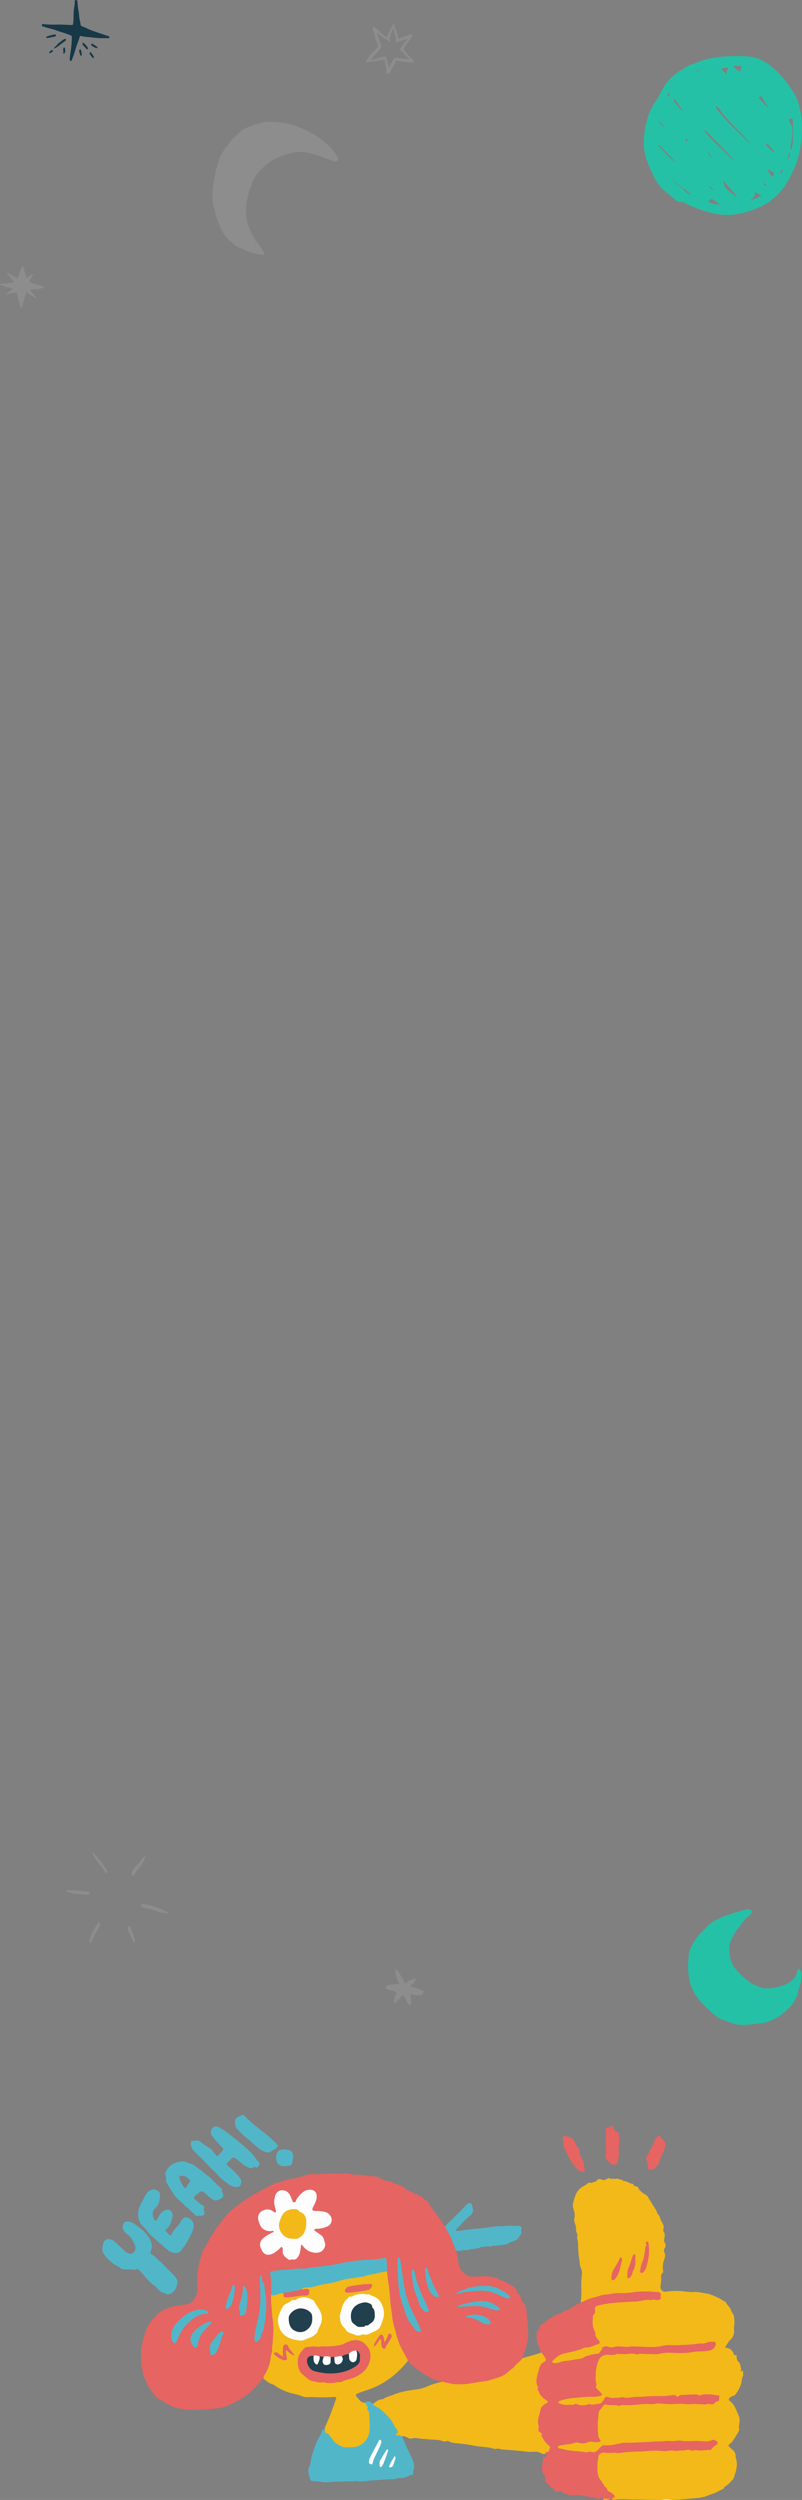 <svg xmlns="http://www.w3.org/2000/svg" viewBox="0 0 553.17 1723.65"><rect x="0" y="0" width="553.17" height="1723.65" fill="#808080" stroke="none"/><defs><style>.cls-1{fill:#0ed1b0;opacity:0.8;}.cls-2{fill:#8d8d8d;}.cls-3{fill:#163847;}.cls-4{fill:#f2b919;}.cls-5{fill:#52b6c9;}.cls-6{fill:#fdfdfd;}.cls-7{fill:#e66462;}.cls-8{fill:#fcfdfd;}.cls-9{fill:#fbfcfc;}.cls-10{fill:#213f4d;}.cls-11{fill:#fcfcfc;}</style></defs><g id="Capa_2" data-name="Capa 2"><g id="Capa_1-2" data-name="Capa 1"><path class="cls-1" d="M512.28,146.85c14.72-4.09,21.93-8.79,29.46-19.18a98.94,98.94,0,0,0,7.36-14.58c6-16.52,5.29-38.13-1.64-49.15-6.26-10-13.65-17.73-20.63-21.69-4.83-2.74-8.34-3.49-16.67-3.56-12.4-.11-21.18,1.1-28.1,3.88-2.85,1.14-5.35,2.08-5.57,2.08a51.7,51.7,0,0,0-5.26,2.82c-7.19,4.15-11.59,8.69-15,15.46a69.84,69.84,0,0,1-4.55,7.86c-4.1,5.51-7.09,15.68-7.56,25.74-.34,7.43.93,12.51,5.76,22.9,3.2,6.89,5.24,9.54,10.92,14.16,2.49,2,4.94,4.08,5.44,4.57,1,.92,1.4,1.05,3.22.89a10.32,10.32,0,0,1,3.86,1.42c4.74,2.59,13.65,5.6,20.86,7.05h0A43.53,43.53,0,0,0,512.28,146.85ZM510.79,45.58c1,.25,1,.34.29,2-.42,1-.88,1.72-1,1.71-.55,0-4.09-3.05-4.1-3.49S509.12,45.15,510.79,45.58Zm-30.52,3.35c0-.11.34-.33.75-.5s.76-.07.76.19-.34.49-.75.5S480.27,49,480.27,48.93Zm18.93.51c-2.12-2.11-2.09-2.17,1.33-2.78,1.66-.29,1.85-.22,1.57.57a6.74,6.74,0,0,1-.79,1.54,2.1,2.1,0,0,0-.21,1.63h0a2.61,2.61,0,0,1,.18,1C501.22,51.4,500.29,50.52,499.2,49.44Zm45.73,56.21a9.61,9.61,0,0,1-.58,2.3c-.32.92-.79,1.67-1,1.67s-.3-.39-.1-.87a14.22,14.22,0,0,0,.6-2C544.07,105.48,544.92,104.66,544.93,105.65Zm-14.34-3.34c-2.17-2.14-2.76-3-2.21-3.2.76-.3,1.9.75,4.62,4.23C535.18,106.13,533.94,105.6,530.59,102.31Zm16-20.6c.2.2.39,4.12.42,8.72,0,5.74-.18,9.16-.66,10.87-1,3.58-1.55,1.71-.74-2.59.36-1.88.77-5,.91-7,.24-3.26.13-3.82-1.22-6.42l-1.48-2.84,1.2-.56C545.64,81.59,546.35,81.5,546.56,81.71ZM460.43,66.48c-.43-.26-.25-.79.64-1.86,1.22-1.47,1.24-1.47.93-.25C461.49,66.33,461.09,66.88,460.43,66.48Zm62.72.62c1.65-.92,2.24-.84,2.72.38a21.86,21.86,0,0,0,2,3.35c.79,1.15,1.61,2.36,1.82,2.71h0c.7,1.16,0,.63-3.44-2.79C524.29,68.87,522.92,67.23,523.15,67.1Zm-55.37,6.45q-2.91-3.27-2.92-4.59c0-1.65.24-1.36,3.51,3.74a40.26,40.26,0,0,1,2.47,4.11A38.86,38.86,0,0,1,467.78,73.55ZM456,85.7c-1.23-1.21-2.14-2.31-2-2.43s1.23.76,2.45,2,2.14,2.31,2,2.43A8.27,8.27,0,0,1,456,85.7Zm44.57-3.12c-.68-.91-2.15-2.6-3.25-3.75-1.78-1.84-3.68-4.69-3.69-5.51s2.69,1.64,3.45,3.24c.49,1,4.47,5.55,8.84,10s8.93,9.15,10.14,10.45a16.61,16.61,0,0,1,2,2.35C517.61,99.34,501.7,84.08,500.59,82.58ZM472.84,97.23c-.43-.5-.34-.81.41-1.28s1-.49,1,0a2.82,2.82,0,0,1-.41,1.28C473.48,97.78,473.3,97.78,472.84,97.23ZM486,90.35c-.67-1.56.27-.78,5.49,4.55,8.35,8.53,12.19,12.55,13.87,14.51h0a8.22,8.22,0,0,1,1.22,1.6c-.1,0-4.58-4.23-10-9.39C490.18,95.45,486.55,91.6,486,90.35Zm4.47,17.71c-.86-.67-3.25-3.84-2.89-3.84a14.73,14.73,0,0,1,2.11,2.23C491.66,108.77,491.8,109.07,490.48,108.06Zm-36.37-7.83c-.38-1,.78-.07,4.08,3.31,2.54,2.59,5.31,5.55,6.17,6.57a10.55,10.55,0,0,1,1.39,1.85C465,111.87,454.51,101.32,454.11,100.23ZM528,126.83c.57.35.61.61.18,1s-.72.32-1.15-.47C526.43,126.29,526.79,126.07,528,126.83Zm12-9.63a4.68,4.68,0,0,1-1,2l-1,1.26.33-1.25C538.71,117.61,540,116.08,540,117.2Zm-9.14,2.34a16.32,16.32,0,0,1-1.67-2.74c.75,0,4.78,2.26,4.77,2.68a5.1,5.1,0,0,1-.63,1.66C532.74,122.25,532.68,122.2,530.87,119.54Zm-56.6,13.69c-.77-.66-3-2.52-5-4.14a59.75,59.75,0,0,1-4.83-4.37c-1.4-1.57-1.65-1.77,4.32,3.47a8.85,8.85,0,0,0,2.58,1.78,11.57,11.57,0,0,1,3,2.23C476.85,134.5,476.78,135.38,474.27,133.23Zm16.47-3.71c.95.95,1.57,1.73,1.38,1.73-.6,0-3.68-2.87-3.38-3.17C488.89,127.92,489.8,128.57,490.74,129.52Zm13.7,3.6c-3.1-2.43-4-3.43-4.93-5.73-.68-1.6-.93-2.7-.59-2.6.54.18,6.25,6.78,8.59,9.93a4.62,4.62,0,0,1,.85,1.35C508.28,136.07,506.51,134.74,504.44,133.12Zm16.09.78.24-1.3,2.28,1.11,2.27,1.12-3.25,1.57h0c-3.13,1.52-6,2.26-3.77,1A4.59,4.59,0,0,0,520.53,133.9Zm-27.21,6.86c-2.47-.39-4.49-1.23-4.5-1.87s1.16-1.6,2-1.61,1.6.55,4.78,3.07C496.77,141.28,496.71,141.29,493.32,140.76Z"/><path class="cls-2" d="M159.9,167.25a7.4,7.4,0,0,1,1.78,1.55c.48.79,7.93,4.17,11.77,5.34s8.51,1.89,8.93,1.37-1.11-2.88-4.06-7.09c-3.63-5.17-4.28-6.3-6.14-10.62a33.27,33.27,0,0,1-2.49-9.48c-.42-5.36.81-13.47,2.66-17.65a20,20,0,0,0,1.16-3.26,22,22,0,0,1,4-7.78,53.46,53.46,0,0,1,9.41-8.52c4.94-3.11,13.25-5.93,18.62-6.31a24.69,24.69,0,0,1,9.18,1c2.55.69,14.72,5,15.23,5.39a4,4,0,0,0,1.64,0c1.31-.17,1.4-.23,1.47-1,.17-1.95-2.47-6-6.36-9.84-4.55-4.44-13.22-9.94-18.85-12-1.51-.53-3.38-1.25-4.15-1.59-4-1.75-14.82-3.14-20.38-2.64-3.93.36-13.38,3.57-16.06,5.47a75.06,75.06,0,0,0-7.43,6.84h0a6.11,6.11,0,0,0-.87,1.07c-.08.18-1.34,1.86-2.8,3.73-4,5.19-5.37,8.41-7.55,18.14a68.92,68.92,0,0,0-2,14.19c0,1.33-.05,3-.09,3.66-.11,1.48.38,4.63.73,4.77a14,14,0,0,1,1,3.73,51.12,51.12,0,0,0,2.11,7.14c.4.91,1.09,2.56,1.54,3.66C153.44,160.47,157.22,165.48,159.9,167.25ZM176.17,170l.42.87-.69-.77h0a3.5,3.5,0,0,1-.74-1.14C175.08,168.41,175.7,169,176.17,170Z"/><path class="cls-1" d="M551.5,1369.46a23.77,23.77,0,0,0,1.27-7.85c0-2.09-.44-3.13-1.48-3.76-.8-.49-1.21-.36-1.28.42A15.17,15.17,0,0,1,549,1362a9.11,9.11,0,0,1-3,3.65c-.37.22-1.28.85-2,1.38a8.15,8.15,0,0,1-2,1.13,2.75,2.75,0,0,0-.87.39,4.7,4.7,0,0,1-1.39.5c-.62.14-2,.54-3.18.89-2.87.87-9.15,1.24-11,.64a37.62,37.62,0,0,1-7.15-3.11,54.62,54.62,0,0,1-10-8.73c-.8-1-1.68-2-2-2.27a5.76,5.76,0,0,1-.94-1.69c-.24-.64-.73-1.8-1.09-2.56a20.34,20.34,0,0,1-1.39-8.08,11,11,0,0,1,1.12-5.86,33.83,33.83,0,0,1,5.4-9.32c.56-.71,1.66-2.14,2.46-3.19,1.78-2.33,3.4-4.12,3.71-4.07s3.25-3.14,3.19-3.55a2.72,2.72,0,0,0-.85-1c-1.35-1.17-1.71-1.14-8.9.89a97.11,97.11,0,0,0-9.24,3c-7.62,3.17-9.67,4.5-13.77,8.92a18.93,18.93,0,0,1-2.76,2.69h0c-.19-.17-2.16,2.39-3.92,5.09-3.08,4.74-4.42,8-4.39,10.54a29,29,0,0,1-.29,3.27,51.36,51.36,0,0,0,1,14.68c1.86,7.21,5.46,12.43,14,20.26,3.66,3.36,5.31,4.56,7.77,5.69a62.1,62.1,0,0,0,10.92,3.62c3,.54,7.81.34,14.24-.56,1-.14,2.27-.3,2.83-.36a13.68,13.68,0,0,0,4.56-1.13,25.44,25.44,0,0,0,6.76-3.33,36.19,36.19,0,0,0,7.38-6,23.28,23.28,0,0,0,6.18-10.55C550.5,1373.1,551,1371.13,551.5,1369.46Z"/><path class="cls-2" d="M291.8,1372.81a1.86,1.86,0,0,1-.85-.51c-.36-.46-3.63-1.61-6.27-2.21l-2.1-.47,2-1.86a9.36,9.36,0,0,0,1.86-2c-.06-.1,0-.4.18-.67.4-.71-.19-1.34-.84-.89a1,1,0,0,1-.77.18c-.17-.07-.31,0-.31.14s-.2.26-.44.26a7.35,7.35,0,0,0-3.58,1.8l-1.1,1-.57-.93a23,23,0,0,1-1.09-2,28.14,28.14,0,0,0-1.52-2.65,10.91,10.91,0,0,1-1-1.75,2.08,2.08,0,0,0-.56-.75,4.33,4.33,0,0,1-.83-1.28c-.31-.82-.36-.84-.87-.37s-.65,2-.2,3.38c.22.67.57,1.83.78,2.57a17.68,17.68,0,0,0,1,2.63c.86,1.68.83,1.82-.27,1.61a13.59,13.59,0,0,0-3.15.14c-1.23.17-2.52.3-2.86.29a2.14,2.14,0,0,0-1.24.57,2.29,2.29,0,0,1-.85.58c-.13,0-.24.13-.26.29s-.07.49-.12.72,0,.43.34.44a.65.65,0,0,1,.56.38c.08.24.46.38,1,.4a27.29,27.29,0,0,1,5.76,1.73,6.11,6.11,0,0,1-.69,1.84c-.76,1.56-1.53,4.83-1.26,5.31s1.12.12,2.11-1c.6-.67,1.79-1.91,2.65-2.76l1.56-1.53.46.62a20.79,20.79,0,0,1,1.16,2,26.61,26.61,0,0,0,2.38,4.18c1.37,1.61,2.07-1.86,1.17-5.84a5.76,5.76,0,0,1-.2-1.34,16.78,16.78,0,0,1,2.33.23,18.93,18.93,0,0,0,5.83.13c.4-.17.55-.56.48-1.28a.5.5,0,0,1,.35-.44C292.56,1373.34,292.47,1373,291.8,1372.81Z"/><path class="cls-2" d="M97.6,1314.1c.22.82.7,1,4.27,1.81,1.4.3,4,1.06,5.88,1.68,3,1,4.45,1.39,5.16,1.32a3,3,0,0,1,.64,0c.22,0,.74.08,1.17.11,1.67.11,1.78-.24.29-1-5.4-2.61-12.48-4.94-16-5.25C97.86,1312.74,97.37,1313.17,97.6,1314.1Z"/><path class="cls-2" d="M88,1328.75c-.17.62-.1,1,.49,2.28.38.86,1.32,3,2.09,4.82a19.21,19.21,0,0,0,1.78,3.53c.34.23.42.21.6-.19a3.54,3.54,0,0,0,.15-1.32,57,57,0,0,0-3.49-9.3C89,1327.62,88.27,1327.7,88,1328.75Z"/><path class="cls-2" d="M68,1325.63c-.87.53-3.76,5.31-5,8.3-1.12,2.69-1.61,5.37-1,5.66s1-.32,1.89-2.6c.32-.8,1.51-3.1,2.64-5.12s2.19-4,2.35-4.32C69.35,1326.4,68.81,1325.15,68,1325.63Z"/><path class="cls-2" d="M48.61,1304.9c.13-.07.22,0,.22.1s.48.3,1.09.42c1.82.35,9.17,1.09,10.33,1h0c1.3-.06,1.55-.16,1.68-.71.17-.74-.88-1.45-2.38-1.62-3.14-.36-7.89-.7-10.75-.77-2.32-.06-3,0-3.08.29a1.43,1.43,0,0,0,0,.5A8.38,8.38,0,0,0,48.61,1304.9Z"/><path class="cls-2" d="M71.39,1289.06c1.13,1.6,1.75,2.33,2,2.38s.47-.07.6-.39c.33-.82-2.36-5-6.33-9.9-3.24-4-3.79-4.44-3.63-3.14.13,1,1.33,3,3.62,6C68.83,1285.53,70.5,1287.8,71.39,1289.06Z"/><path class="cls-2" d="M95.36,1284.88c-2.27,2.26-4.14,4.76-4.4,5.9s-.09,2.16.45,2.46h0c.48.27,1-.18,1.72-1.54a24.37,24.37,0,0,1,2.05-2.83,20.71,20.71,0,0,0,2.94-4.18,7.25,7.25,0,0,1,.78-1.32,4.77,4.77,0,0,0,.75-1.74,2.63,2.63,0,0,1,.37-1.11.78.78,0,0,0-.1-1.21c-.23-.17-.45-.14-.57.07s-.12.34.21.31.22.07-.18.31-.54.44-.5.56-.21.54-.58.94a10.36,10.36,0,0,0-.86,1.07A12.69,12.69,0,0,1,95.36,1284.88Z"/><line class="cls-2" x1="146.79" y1="65.56" x2="146.79" y2="65.56"/><path class="cls-2" d="M254.54,39c0,.1-1.56,2.48-1.85,2.86-.43.56-.36.72.37.92a2.87,2.87,0,0,0,1.49,0c.47-.08,1.88-.29,3.14-.45s2.91-.42,3.69-.58a22.86,22.86,0,0,1,2.41-.36,9.06,9.06,0,0,0,1.25-.13c.27-.08.35.06.4.74,0,.26.17,1.11.34,1.89s.34,1.58.39,1.78a29.29,29.29,0,0,1,.4,2.94,4.94,4.94,0,0,0,.61,2.38,1.09,1.09,0,0,0,1.13,0c.22-.27,3.2-5.56,3.63-6.45.22-.44.57-1.24.79-1.78a5.62,5.62,0,0,1,.49-1.05,23,23,0,0,1,2.75.4,36.83,36.83,0,0,0,4.78.67l2,.16a10.07,10.07,0,0,0,1.63,0c.57-.06,1.18-.39,1.25-.69a2.74,2.74,0,0,0-.67-.81c-.38-.37-1.09-1.11-1.57-1.64s-1.17-1.24-1.53-1.56A17.13,17.13,0,0,1,279.14,35c-.71-1.15-.75-1.35-.41-1.78a15.89,15.89,0,0,0,.86-1.34c.32-.55.93-1.49,1.34-2.08s1-1.38,1.2-1.75.89-1.26,1.44-2c1-1.25,1-1.29.95-1.74a1.23,1.23,0,0,0-.31-.68c-.24-.2-.3-.19-1,.09a15.26,15.26,0,0,1-1.82.65,23.39,23.39,0,0,0-2.41.88,1.83,1.83,0,0,1-.39.16l-1.7.61c-1.62.59-1.92.65-2,.38a.24.24,0,0,0-.17-.22,1.15,1.15,0,0,1-.26-.61,34.51,34.51,0,0,0-1.06-3.94c-.31-1-.64-1.92-.74-2.14a7.77,7.77,0,0,1-.68-2.18c.06-.33-.7-.7-1-.48a2.74,2.74,0,0,0-.39.8,10.65,10.65,0,0,1-.52,1.22c-.73,1.38-2.22,4.33-2.51,5-.37.82-1,1.79-1.19,1.76a1.41,1.41,0,0,1-.41-.33c-.16-.16-.63-.56-1.05-.89A28.71,28.71,0,0,1,262.21,22c-.32-.32-.72-.7-.89-.84s-.59-.5-.94-.82-1-.82-1.42-1.13c-.64-.46-.85-.56-1.26-.58a1,1,0,0,0-.64.14,1.22,1.22,0,0,0-.17.24c0,.07.8,3,1.06,3.77a12.8,12.8,0,0,1,.62,2.5,10.74,10.74,0,0,0,.85,2.57,11.48,11.48,0,0,1,.48,1.34c0,.06.05.15.13.2a.28.28,0,0,1,.12.27,3.5,3.5,0,0,0,.28.95,6.35,6.35,0,0,1,.33,1c0,.37-2.12,3-3.44,4.15a15.4,15.4,0,0,0-1.2,1.17C255.58,37.6,254.55,38.92,254.54,39Zm3.4-.36A10.43,10.43,0,0,0,259.39,37a.19.19,0,0,1,.13-.14,18.89,18.89,0,0,0,3.14-3.9.63.63,0,0,1,.26-.38c.19-.08.18-.2-.07-1.08a20.31,20.31,0,0,0-1-2.83,11.61,11.61,0,0,1-.71-2.49,4.68,4.68,0,0,0-.35-1.13,14,14,0,0,1-.87-2.74,5.38,5.38,0,0,1,.63.52c.3.28,1,.83,1.47,1.22a40.2,40.2,0,0,0,4.21,3.12,8.56,8.56,0,0,1,1.15.67c1.19.79,1.31.84,1.66.64s.39-.53.08-.75-.39-1.16-.16-2l.4-1.52a7.09,7.09,0,0,1,.31-1c.05-.09.24-.58.42-1.09a8.5,8.5,0,0,1,1.14-2.27c.06,0,.19.28.28.73a2.34,2.34,0,0,0,.26.82.1.1,0,0,1,.08.11,4.78,4.78,0,0,0,.25,1,26.7,26.7,0,0,1,.85,3.79c.21,1.57.2,1.68-.19,2s-.44.49-.22.8.25.22,1.8-.27c.89-.27,1.65-.49,1.69-.49a11.07,11.07,0,0,0,1.23-.36l1.84-.56c.38-.1,1-.3,1.38-.45a2.73,2.73,0,0,1,.73-.23,9,9,0,0,1-1.42,1.74,39.66,39.66,0,0,0-4,5.41,3,3,0,0,0,.84,1.13,13.09,13.09,0,0,1,2.25,2.21,10.8,10.8,0,0,0,1.26,1.32,13.56,13.56,0,0,1,2.2,2.19c0,.06-.36,0-.78,0a19.09,19.09,0,0,0-2.27-.22,25.64,25.64,0,0,1-4.42-.48c-1.4-.23-1.92-.27-2.08-.17a.65.65,0,0,1-.39.09.72.72,0,0,0-.46.2,57,57,0,0,0-3.07,5.28c-.74,1.59-.68,1.59-.91,0a9.6,9.6,0,0,0-.58-2.52,16.64,16.64,0,0,1-.53-1.63c-.18-.61-.4-1.37-.5-1.68a2.76,2.76,0,0,1-.15-.73c0-.13,0-.12-.23,0a.79.79,0,0,1-.62.14,5.27,5.27,0,0,0-2.28.35,10.13,10.13,0,0,1-1.47.37,4.87,4.87,0,0,0-1.52.53,4.84,4.84,0,0,1-1.49.5l-1.07.19-.74.15c-.27,0-.58.13-.7.16a.91.91,0,0,1-.33.05c-.07,0-.11-.06-.1-.11S257.17,39.4,257.94,38.62Z"/><path class="cls-2" d="M6.32,195.09a25.83,25.83,0,0,1-5,.49,1,1,0,0,0-.53.11.84.84,0,0,1-.44.13c-.2,0-.4.38-.26.55a3.35,3.35,0,0,0,.87.33c.43.12,1.39.44,2.13.72a15.92,15.92,0,0,0,2.42.7,10.62,10.62,0,0,1,2,.57l1.15.45c.25.07.21.12-1,1-.68.49-1.61,1.16-2.08,1.47a8.28,8.28,0,0,0-.89.66c-.26.77-.11,1,.48.68a8.8,8.8,0,0,1,2.58-.87l1.5-.15c.46,0,1.15-.16,1.52-.24a5,5,0,0,1,.76-.15,1.74,1.74,0,0,1,.19.73A11.12,11.12,0,0,0,12,203.6c.1.35.28,1.3.4,2.11a11,11,0,0,0,.8,2.94,7.64,7.64,0,0,1,.79,2.88.74.74,0,0,0,.12.46.8.8,0,0,1,.12.49h0c0,.22,0,.26.19.23a1,1,0,0,0,.33-.08,21.48,21.48,0,0,0,1.16-3.6c.2-.78.48-1.75.61-2.15.4-1.2,1.14-3.9,1.29-4.73.12-.59.18-.77.27-.71l.66.44,1.47.94c1.19.75,3.21,2.09,3.64,2.41s.66.21.75-.28a.51.51,0,0,0-.18-.55c-.25-.24-1.07-1.18-1.93-2.21l-.84-1a8.55,8.55,0,0,1-1.14-1.48,5.65,5.65,0,0,1,1.05-.09c.56,0,1.56-.08,2.22-.14l2-.18a29.82,29.82,0,0,0,3.38-.57c.6-.15,1.23-.54,1.23-.77s-.15-.21-.48-.32c-3.26-1.06-4.61-1.49-5.88-1.87a20.78,20.78,0,0,1-2.31-.84,11.88,11.88,0,0,0-1.27-.55c-.29-.1-.44-.2-.4-.26s.3-.53.57-1a18.49,18.49,0,0,1,1.71-3c.42-.56.51-1,.26-1.26-.1-.12-.25-.07-.84.27a12,12,0,0,0-2.26,1.68l-1.13.94c-.11.08-.19-.12-.36-.89a45.19,45.19,0,0,0-1.21-4.36,15.84,15.84,0,0,1-.48-1.75c-.23-1.18-.64-1.27-1.35-.3a8.41,8.41,0,0,0-1,2.43c-.14.49-.39,1.3-.55,1.81s-.48,1.37-.72,1.92a10,10,0,0,0-.49,1.22c0,.28-.07.28-.79-.18-.33-.21-1.24-.77-2-1.24L6.77,188.8A13.13,13.13,0,0,0,5.51,188c-.06,0-.2.1-.32.26-.27.36-.22.51.39,1.26.27.33.53.64.57.71s1.22,1.42,2.73,3.14a8,8,0,0,1,.85,1.07,7,7,0,0,1-1.31.27C7.71,194.85,6.76,195,6.32,195.09Zm2,.67c-.12,0-.14,0-.05-.07a.22.22,0,0,1,.19.05S8.4,195.79,8.3,195.76Z"/><path class="cls-3" d="M38.54,24.72c.22-.43.08-.71-.47-.92s-4.26.73-5.94,1.5c-.41.19-.42.22-.21.46s.16.3.09.35h0c-.08.05.08.09.35.08l.72,0a15.93,15.93,0,0,0,1.76-.37c.84-.2,2-.43,2.51-.5C38.17,25.18,38.36,25.08,38.54,24.72Z"/><path class="cls-3" d="M45.32,27.86c.32-.4.32-.45.1-.76a.74.74,0,0,0-.63-.31c-.62,0-5.34,3.6-5.46,4.12a1.87,1.87,0,0,1-.59.68,12.58,12.58,0,0,0-1.12,1.09h0l-.58.65.36.07c.4.08,2-.95,3.94-2.48.61-.49,1.68-1.29,2.37-1.76A10.29,10.29,0,0,0,45.32,27.86Z"/><path class="cls-3" d="M43.69,36.84h0c.23.34.74.15,1-.36a5.69,5.69,0,0,0,.07-3.36c-.75-1.07-1.35.07-1.08,2.07a4.21,4.21,0,0,1,0,1.12A1,1,0,0,0,43.69,36.84Z"/><path class="cls-3" d="M29.19,18.06c.34.21,4.61,1.47,6.22,1.84a44.18,44.18,0,0,1,4.82,1.56c.49.18,1.48.49,2.19.69a59,59,0,0,1,6.82,2.46c.36.22.39.81.21,3.88a67.53,67.53,0,0,1-.77,7.39c-.52,3.24-.69,5.48-.41,5.54.08,0,.11.16.08.33h0a.28.28,0,0,0,.25.37c.45.1,1.09-.67,1.27-1.5a14.22,14.22,0,0,1,.75-2.09A16.77,16.77,0,0,0,51.46,36a75.71,75.71,0,0,1,2.47-7.37c.2-.54.49-1.41.65-2,.48-1.59.66-2,.88-1.84a48,48,0,0,0,5.76.8c.78.07,2.65.27,4.16.44a42.69,42.69,0,0,0,4.44.28c.93,0,2.57,0,3.65,0,2,0,2,0,2-.38a1,1,0,0,0-.1-.67,8.78,8.78,0,0,0-2-.83c-2.05-.65-5.61-1.85-9.07-3.06a36.48,36.48,0,0,1-3.68-1.49c-.78-.38-1.72-.82-2.1-1a12.77,12.77,0,0,1-2.76-1.24,2.18,2.18,0,0,1-.2-.86,11.34,11.34,0,0,0-.16-1.2c-.07-.28-.23-1-.37-1.61a30.72,30.72,0,0,1-.57-4.5,10.74,10.74,0,0,0-.26-1.76,42,42,0,0,1-.72-5.88,2.72,2.72,0,0,0-.12-1C53.14.11,52.63-.19,52,.12l-.39.2-.08,1.73a21.55,21.55,0,0,1-.34,3,44.31,44.31,0,0,0-.46,7,27.18,27.18,0,0,1-.43,5c-.14.22-1.44.23-5.5,0-2.38-.11-3.77-.13-6.58-.06-.62,0-1.52,0-2,0s-1.27-.05-1.75-.05a32.47,32.47,0,0,1-4.82-.38c-.31-.2-.79.35-.8.91A.77.77,0,0,0,29.19,18.06Z"/><path class="cls-3" d="M34.29,36.78a8.25,8.25,0,0,0,2-1.33c.28-.27.29-.33.11-.64-.28-.46-.72-.41-1.41.17-.85.72-1.14,1.16-1,1.5h0A.68.68,0,0,0,34.29,36.78Z"/><path class="cls-3" d="M55,34.13c-.49.41-.49.87,0,2.67.39,1.4.48,1.56.86,1.62s.43,0,.5-.39a10.33,10.33,0,0,0-.74-3.92C55.4,33.87,55.33,33.87,55,34.13Z"/><path class="cls-3" d="M60.55,33.08c-.44-1.22-2.75-3.68-3.35-3.58-.38.06-.43.74-.1,1.35a6,6,0,0,0,1,1.21,6.61,6.61,0,0,1,1.06,1.18,1.48,1.48,0,0,0,.77.66h0C60.64,34.1,60.83,33.83,60.55,33.08Z"/><path class="cls-3" d="M67,33.16c.18,0,.3-.07.34-.28s-.23-.53-1.92-1.66c-2.14-1.43-2.31-1.47-2.47-.58-.11.6,0,.71,1.69,1.72a5,5,0,0,0,1.69.76A3.34,3.34,0,0,1,67,33.16Z"/><path class="cls-3" d="M61.8,36.47c-.1.47.17.94,1.58,2.83.59.77,1.22,1,1.41.42.08-.23-.12-.7-.69-1.62C62.83,36,62,35.45,61.8,36.47Z"/><path class="cls-4" d="M400.47,1587.6a49,49,0,0,0,.39-11.09,73.56,73.56,0,0,1,.45-8,9.15,9.15,0,0,0-.73-5c-.75-1.48-.61-3.22-.85-4.84a47,47,0,0,1-.93-8.88,28.81,28.81,0,0,0-.72-6.71,5.36,5.36,0,0,1,.08-1.43c0-.33.28-.77.14-1a8.42,8.42,0,0,1-1-4.55c-.07-2.42-1.81-4.43-1.09-7,.62-2.2-.17-4.55-.84-6.7a7.73,7.73,0,0,1,.32-4.74,23.06,23.06,0,0,1,2-5.73,11.65,11.65,0,0,1,4.72-4.59,25.25,25.25,0,0,0,3.07-2c.59-.41,1.11-.75,1.85-.33a1.28,1.28,0,0,0,1.1-.12c1.22-.49,2.6-.44,3.5-1.87a2.62,2.62,0,0,1,2.85-.37c1.58,1,2.75.14,4-.42.79-.34,1.54-1,2.24.11.06.1.32.18.38.13.84-.69,1.79,0,2.5-.15a5.83,5.83,0,0,1,3.84.38c.64.27,1.55-.09,1.89.89a.31.31,0,0,0,.23.16c2.36-.23,4.06,1.69,6.28,1.92.23,0,.65.08.66.15.16,1.63,1.51,1.47,2.57,1.78a1.32,1.32,0,0,1,.82.77c1.16,2.48,3.43,3.75,5.59,5.17a4.11,4.11,0,0,1,1.49,1.74c.44,1.08,1.25,1.89,1.78,2.91,1,1.85,2.25,3.55,3.33,5.36.63,1,.73,2.42,1.64,3.28,1.34,1.27,1.26,3.15,2.19,4.66s2,3.36,1.38,5.43a2,2,0,0,0,.14,1.7c1.31,1.81.63,3.72.35,5.59a3.17,3.17,0,0,0,.41,2.08c.67,1.25,1,2.45,0,3.77a2.79,2.79,0,0,0-.25,3c1,1.76.33,3.48-.14,5a14.48,14.48,0,0,0-.69,7.7,1.43,1.43,0,0,1-.45,1.44,3.16,3.16,0,0,0-1,2.8c.38,2.26-.3,4.43-.39,6.65a3.28,3.28,0,0,0,3.49,3.42,49.75,49.75,0,0,1,14.92.06,26,26,0,0,0,5.22.07c2.72,0,5.31.7,7.95,1.08,3,.43,5.53,1.83,8.22,2.94,1.66.69,3,2,4.66,2.64a1.41,1.41,0,0,1,.74.68c.77,2,2.94,3.15,3.47,5.37a7.14,7.14,0,0,0,1.13,2.19c1,1.39,1,2.93,1.15,4.54.26,2.5-.5,4.89-.19,7.42a7.58,7.58,0,0,1-2.72,6.32c-1.41,1.32-2.15,3.1-3.23,4.64-.47.68.24.71.6.75,2.74.26,4.29,1.89,5.16,4.35.16.45.15.94,1.05.65s1,.91.93,1.43a4.22,4.22,0,0,0,1.49,3.48c1.33,1.3,1.06,3.15,1.69,4.69.22.55-.73.87-.58,1.56.62.22,1.23-.87,1.82,0V1638a9.3,9.3,0,0,0-.91,3.06c-.37,3.64-2.06,6.68-4.17,9.56a2.8,2.8,0,0,1-1.7,1.23,5.78,5.78,0,0,0-2.5,1.44c-.67.63-.83,1.36,0,2a12.08,12.08,0,0,1,3.73,4.59,69.71,69.71,0,0,1,2.94,6.9,8.85,8.85,0,0,1,.08,3.33c-.12,1.58-.55,3.14-.18,4.76a2.24,2.24,0,0,1-.4,1.53,57.4,57.4,0,0,1-4.14,6.67,11.52,11.52,0,0,1-2.15,2.15c-.78.6-.89,1.22,0,1.88.7.53,1.22,1.27,1.92,1.78a6,6,0,0,1,2.39,5,2.8,2.8,0,0,0,.08.87c1.69,4.73.06,9.14-1.34,13.56a3.69,3.69,0,0,1-1,1.59c-1.61,1.53-2.95,3.37-5,4.41-.18.09-.39.2-.45.37-.63,1.85-2.5,1.86-3.82,2.72-2.38,1.54-5.06,2.1-7.58,3.17a23.31,23.31,0,0,1-7.17,1.7c-5.55.48-11.08,1.15-16.66,1.26a.41.41,0,0,0-.25.13h-1.46a28.53,28.53,0,0,0-6.4,0h-4.37a1.48,1.48,0,0,0-1-.15c-4.84,0-9.68-.21-14.51-.19-3.91,0-7.83-.43-11.75,0a6.71,6.71,0,0,1-2.6-.1c-.48-.53.06-.78.35-1,.94-.72.69-1.34,0-2a8.3,8.3,0,0,0-2.52-1.7,2.82,2.82,0,0,1-1.77-1.81c-.28-1-1.17-1.39-1.72-2.12a41.81,41.81,0,0,1-3.86-6,13.31,13.31,0,0,1-1.12-7c.14-1.93.22-3.87.47-5.79a8.65,8.65,0,0,1,.43-2.14c1.1-2.86,2.11-3.45,5.13-2.85a6.6,6.6,0,0,0,3.58-.07,2.77,2.77,0,0,1,1.73,0c1.73.57,3.45.06,5.17.06,4.08,0,8.06-1.22,12.16-.82a37.83,37.83,0,0,0,6.38-.38,53.71,53.71,0,0,1,9.74,0,35.71,35.71,0,0,0,6.37-.41c.24,0,.51-.22.7-.14,2,.74,4-.06,6,.11a16.22,16.22,0,0,0,4.9-.38c.47-.1.95-.36,1.39,0a3.59,3.59,0,0,0,3.22.26,2.61,2.61,0,0,1,1.3-.08c3,.77,6.07-.2,9.11-.08a.38.38,0,0,0,.28,0,37.57,37.57,0,0,0,4.55-4c.38-.39,0-.93-.39-1.25a2.58,2.58,0,0,0-2.71-.55,14.69,14.69,0,0,1-7.31.72c-2.24-.2-4.45-.09-6.68-.07a36.44,36.44,0,0,1-7.38-.24,4.44,4.44,0,0,0-1.3-.15c-3.42.42-6.85.28-10.28.41-.87,0-1.74.14-2.61.15-4.85.06-9.69.5-14.53.62-3.28.08-6.55.64-9.85.3a12,12,0,0,0-4,.55,32.09,32.09,0,0,1-9.65,1.17,3.5,3.5,0,0,0-2.95,1.24c-1,1-2.2,1.74-2.95,3a1.21,1.21,0,0,1-1.15.49c-5.3-.25-10.59-.22-15.88-1-2.84-.39-5.6-1.09-8.42-1.47-.82-.12-1.58-.47-1.65-1.38s.75-1.28,1.51-1.5c2.05-.61,4.23-.6,6.3-1.1a23.25,23.25,0,0,1,9.57-.64,6.24,6.24,0,0,0,3.82-.65c1.4-.69,2.87-.21,4.3-.06a13.39,13.39,0,0,0,2.9-.09c.65-.08.88-.38.53-1-1.7-2.76-1.53-5.77-1.48-8.86.05-2.86.18-5.7.36-8.55.19-3.08,2.26-4.93,4.1-7a1.85,1.85,0,0,1,1.79-.41,28.31,28.31,0,0,0,5.36.36,143.13,143.13,0,0,0,17.81-.49c2.87-.22,5.79-.59,8.68,0a1.26,1.26,0,0,0,.58,0c3.7-1,7.41-.27,11.11-.11a37.91,37.91,0,0,0,4.78-.18c4.27-.36,8.52.7,12.79,0a12.87,12.87,0,0,1,4.05.29c2.48.39,4.91-.56,7.37-.1a2.17,2.17,0,0,0,1.76-.57,9,9,0,0,1,2.17-1.45,1.41,1.41,0,0,0,.8-1.13c.41-1.93.31-2-1.66-2.12-2.24-.19-4.46-.89-6.74-.54-3.61.56-7.22,0-10.83,0-2,0-4.05.4-6.1.32a2.24,2.24,0,0,0-1.5.47,1.82,1.82,0,0,1-2.5,0,3.53,3.53,0,0,0-2.66-.45c-2.93.36-5.87.45-8.82.55-3.82.13-7.67,0-11.47.5-2,.29-4,0-5.95.29a24.78,24.78,0,0,0-3.31.43,2.5,2.5,0,0,1-1.29.13c-3-.88-6.05,0-9.07,0a10.46,10.46,0,0,1-4.28-.68,1.28,1.28,0,0,0-1.75.55c-.46.68-1,1.34-1.47,2a6.2,6.2,0,0,1-4.62,2.33c-2.92.28-5.87.17-8.78.68a6.39,6.39,0,0,1-4.79-.64,1.09,1.09,0,0,0-.95-.08,17,17,0,0,1-10.66-.33c-.57-.22-1.32-.35-1.34-1.14s.65-1.29,1.35-1.54a20.54,20.54,0,0,1,5.94-1.32,9.93,9.93,0,0,0,2.86-.5,4,4,0,0,1,1.55-.35c4.09.27,8.11-.85,12.19-.64a20.48,20.48,0,0,0,4.48-.47c1.31-.22,1.48-.74.66-1.76s-1.63-1.66-2.42-2.51a2.25,2.25,0,0,1-.8-1.8c.25-2.43-.29-4.82-.24-7.24a27.12,27.12,0,0,1,2.54-12,5.15,5.15,0,0,1,3.83-2.87,13,13,0,0,1,4.62-.31,4.59,4.59,0,0,0,3-.34,3.44,3.44,0,0,1,1.85-.25,36.7,36.7,0,0,0,7.26-.13,9.57,9.57,0,0,1,2.33-.06c5.54.54,11.11,0,16.66.26a7.16,7.16,0,0,0,2.17-.13c4.4-1.17,8.86-.8,13.31-.5a22.2,22.2,0,0,0,5.52-.22c2.57-.47,5.25,0,7.76-1a2.73,2.73,0,0,1,1.3,0,21.49,21.49,0,0,0,7.77-.87c1.23-.3,2.79-2.57,2.77-3.8,0-.85-.56-1.06-1.25-1.1a9.8,9.8,0,0,0-4.58.59,7.41,7.41,0,0,1-3,.55c-3.16,0-6.26.59-9.42.73-4,.17-7.93.6-11.91.4a21.12,21.12,0,0,0-5.78.46c-5.13,1.19-10.32.8-15.5.55-.68,0-1.36-.08-2-.08-4.36,0-8.72.27-13.08,0a14,14,0,0,0-3.74.36,10.06,10.06,0,0,1-4.32-.31,2.47,2.47,0,0,0-3,1.49c-1.06,2-2.39,3.57-5.08,3.71a18.09,18.09,0,0,0-7.75,2.28,7.31,7.31,0,0,1-3.17,1c-2.27.15-4.46.85-6.74,1.09a31.19,31.19,0,0,0-8.09,1.64,5.23,5.23,0,0,1-2.46.12c-1.54-.17-2.05-1.3-1-2.42,1.94-2.06,4.05-4,6.91-4.64,3.91-.81,7.73-1.91,11.55-3,2.64-.75,5.26-1.53,7.95-2.11a38.28,38.28,0,0,0,4.37-1.6c1.24-.43,1.31-1,.53-2.05a10.12,10.12,0,0,1-2.45-5.14c-.18-1.79-1.39-3.43-1.51-5.28-.18-2.81-.71-5.68,1-8.28a3.76,3.76,0,0,0,.37-2.4,3,3,0,0,1,2.21-3.47,1.52,1.52,0,0,1,.28-.09c3.41-.35,6.68-1.5,10.12-1.72s7-.46,10.43-.86c2.84-.34,5.77.2,8.52-.64,2.94-.88,6-.24,8.9-.88a2.81,2.81,0,0,1,1.29.09,4.7,4.7,0,0,0,1.29.21c1.9,0,2.38-.6,2.29-2.91-.05-1.27-.9-1.84-2.52-1.58s-2.93-.36-4.44-.33c-3.82.07-7.62-.06-11.45.27-3.55.31-7.12,1.1-10.73.6a6,6,0,0,0-1.88.18c-4.47.76-9,1.22-13.38,2.51a93.27,93.27,0,0,0-8.79,3.28A1.76,1.76,0,0,1,400.47,1587.6Z"/><path class="cls-5" d="M70.66,1549.34c.52-.76.29-1.68.53-2.52a3.7,3.7,0,0,1,4.53-2.94,6.25,6.25,0,0,1,3.27,1.61c2.53,2.12,4.88,4.43,7.21,6.75a6.59,6.59,0,0,0,4.1,1.65c1.22.15,2.89-1.75,3.09-3.41a4,4,0,0,0-.09-2c-1.39-3-2.69-6.15-5.58-8.14a6.51,6.51,0,0,1-3-4.44,3.55,3.55,0,0,1,.33-2.53c1.06-1.77,1.81-1.88,3.82-1.6,2.63.37,4.51,2,6.44,3.45,3.64,2.69,6.87,5.82,8.76,10.1a8.26,8.26,0,0,1,0,6.49c-.51,1.35-.42,2.19,1.14,2.94,2.1,1,3.41,3.13,5.26,4.54,2.33,1.78,4,4.28,6.13,6.18a31.75,31.75,0,0,1,5.08,5.54,3.57,3.57,0,0,1,.64,3c-.54,2.81-1.35,5.39-3.94,7.06a4.14,4.14,0,0,1-4.69,0c-.08,0-.15-.15-.23-.16-3.34-.21-4.65-3.34-7-5-4.08-2.84-6.82-7.12-10.35-10.58-.75-.74-1.47-1.23-2.53-.55a1.43,1.43,0,0,1-1,.2c-2.57-.55-5.18-.13-7.76-.41a2.39,2.39,0,0,1-1.47-.55c-1.49-1.55-3.66-2-5.23-3.3-3-2.45-5.88-5-7.47-8.71Z"/><path class="cls-5" d="M167.91,1458.13A116.5,116.5,0,0,0,181,1469.49a83.41,83.41,0,0,1,9.74,8.64c1.28,1.33,1.13,1.42-.12,2.79s-3.16,1.85-4.6,3a4.2,4.2,0,0,1-2.42,0c-5.54-1.89-9.05-6.52-13.51-9.86a64.59,64.59,0,0,1-6-5.68,6.3,6.3,0,0,1-2-4.38c-.12-2.86.69-4,3.39-5,.47-.18,1-.26,1.32-.79Z"/><path class="cls-4" d="M420.8,1723c-.85.63-2,0-2.83.61h-1.45c-.2-.27-.62-.4-.52-.85A4.89,4.89,0,0,1,420.8,1723Z"/><path class="cls-6" d="M456.43,1723.63a13.71,13.71,0,0,1,6.4,0Z"/><path class="cls-7" d="M314.66,1551.76c.63,3.33,1.22,6.66,1.88,10,.62,3.13,2.62,5.1,5.25,6.77s5.31,1,8,1c4.16-.1,8.26-.39,12.33,1.15a61.4,61.4,0,0,1,11.23,5.32c1.57,1,2.93,2.25,3.13,4.31.06.59.61.84,1,1.15a3.89,3.89,0,0,1,1.86,3.42,3.45,3.45,0,0,0,1.29,2.51c2.17,2.24,2.69,5,2.6,8a28.69,28.69,0,0,0,.42,3,105.54,105.54,0,0,1,.67,12,30.91,30.91,0,0,1-1.42,7.65c-.81,2.7-1.74,5.32-2.75,7.93a7,7,0,0,1-2.89,3.69c-1.55,1.07-2.6,2.58-4,3.8-3.31,3-6.75,5.62-11.21,6.66a29.22,29.22,0,0,0-3.25,1c-2.92,1.08-6,1-9,1.72-3.55.85-7.22.77-10.77,1.53a4.77,4.77,0,0,1-1.3.15,59.35,59.35,0,0,1-12.56-2.06,44.56,44.56,0,0,1-15.45-7.46c-2.06-1.54-4.06-3.16-6.06-4.77-1.16-.93-1.78-2.42-3-3.32a77.67,77.67,0,0,1-5.63-10.64,75.48,75.48,0,0,1-3.13-10,99.13,99.13,0,0,1-2.82-15.84c-.57-6.42-1-12.85-2.08-19.22a27.52,27.52,0,0,1-.48-5.21,53.28,53.28,0,0,1-.33-6.68c0-2-.56-2.49-2.49-2-3.23.84-6.53.79-9.82,1a125.15,125.15,0,0,0-18.28,2.31c-4.59,1-9.27,1.55-13.94,2.17-3.29.43-6.68.39-9.9,1.4a6.31,6.31,0,0,1-2.16.25c-4.38-.21-8.7.52-13,.79-2.82.17-5.59.53-8.37,1-1,.15-1.65.61-1.45,1.72.85,4.57.36,9.2.61,13.8a91.79,91.79,0,0,0,.78,13.45c.32,2,.39,4.11.57,6.17a57.35,57.35,0,0,1-.14,10.56c-.29,3-.3,6.17-.75,9.22-.81,5.63-1.64,11.32-4.91,16.23-.52.76-.61,1.75-1.31,2.41a15.54,15.54,0,0,0-1.95,1.94c-2.05,2.86-4.72,5.12-7.14,7.63a28.51,28.51,0,0,1-6.12,4.4,50.52,50.52,0,0,1-14.7,6.48c-2.13.49-4.3.36-6.46.65a88.25,88.25,0,0,1-13.8.5,36.64,36.64,0,0,1-10.75-1.55,28.71,28.71,0,0,1-8-4.11c-1.61-1.19-3.65-1.65-5-3.17a37.12,37.12,0,0,1-5.8-8.41c-1.34-2.76-2.79-5.41-3.38-8.42-1.42-7.23-2-14.43,0-21.73.84-3.09,1.74-6.15,2.87-9.12,1.07-2.79,3.35-4.84,5.16-7.17,2.8-3.62,6.76-5.58,10.91-6.9,3.41-1.08,7.07-1.39,10.64-1.93,4.37-.66,6.37-3.89,7.67-7.48a13.36,13.36,0,0,0,.26-6c-.64-4.82.49-9.45,1.1-14.15.39-3,1.7-5.63,2.44-8.48.45-1.73,2-3.22,2.82-5a99.56,99.56,0,0,1,5.5-9.41c2.63-4.28,6-8,9-12,1.71-2.22,4.35-3.51,6.51-5.31,6.34-5.26,13.53-9.19,20.83-12.93,2.11-1.08,4.15-2.57,6.4-3.06,4-.86,7.72-2.75,11.9-3.08,2.49-.2,4.91-1.3,7.37-2s4.91-1.54,7.52-.87a6.42,6.42,0,0,0,2.73-.18,5.73,5.73,0,0,1,3.57.07,1,1,0,0,0,.71,0c2.13-.81,4.3-.48,6.47-.3a25.12,25.12,0,0,0,4.5-.19,22.64,22.64,0,0,1,7.75.7c2.77.71,5.41-.16,8.11.52a41,41,0,0,0,7.47.84c1.67.09,3.29,1.24,4.89,2a9.57,9.57,0,0,0,4.43,1.2,2.12,2.12,0,0,1,1.12.21c3.24,1.84,7.09,2.34,10.14,4.63a8.36,8.36,0,0,1,1.8,1.45c.05.08.11.22.17.22,1.92.09,3.25,1.57,5,2.11.7.22,1.43.25,1.89.91a1.62,1.62,0,0,0,1.12.58,3.45,3.45,0,0,1,2,1.15,5.92,5.92,0,0,0,3,2.13c1.24.4,1.14,1.81,1.76,2.69,2.3,3.23,4.56,6.47,7,9.59a21.41,21.41,0,0,1,2.4,3.64,4,4,0,0,0,1.41,1.81c.93.32,1.23,1.2,1.64,1.94a76.4,76.4,0,0,1,5.82,13.38A2.48,2.48,0,0,1,314.66,1551.76Z"/><path class="cls-7" d="M420.8,1723a20.3,20.3,0,0,0-4.8-.24,2.1,2.1,0,0,0-2.09-.21,2.41,2.41,0,0,1-2.93-.38,1.62,1.62,0,0,0-1.38-.26c-1.29.29-2.56.51-3.63-.59a.77.77,0,0,0-.68-.2c-1.06.43-1.92,0-2.94-.29a24.3,24.3,0,0,0-7.94-.41c-1.28.1-2.52.27-3.47-.89a1,1,0,0,0-1.08-.24c-.79.25-1.07-.18-1.62-.68a2.62,2.62,0,0,0-2.44-.87,3.06,3.06,0,0,1-3.5-1.07,4.54,4.54,0,0,0-2.53-1.85c-.18,0-.46-.21-.46-.32,0-1.61-1.51-1.83-2.36-2.63a2.24,2.24,0,0,1-.92-2.26,4.37,4.37,0,0,0-.87-3.43,7.68,7.68,0,0,1-1.24-5.8c.27-1.62.34-3.28.57-4.91.08-.54-.16-1.42,1.12-1.16.36.07,1.12-1.2,1.48-2,.24-.5-.42-.48-.77-.58-.55-.89-.12-1.29.73-1.56a2.34,2.34,0,0,0,1-4.06,21.35,21.35,0,0,1-4.12-5.24,3.59,3.59,0,0,1-.69-2.31c.1-.66-.37-1-.83-1.24a2.56,2.56,0,0,1-1.31-3,8.58,8.58,0,0,0-.22-3,11.15,11.15,0,0,1,.28-5c.49-1.72,1-3.43,1.35-5.2.37-1.92,1.85-3,3.35-4,1.71-1.18,1.72-1.19.09-2.33-2.49-1.75-4.6-4-5.19-6.92s-1.67-5.79-.79-9c.81-2.89,1.58-5.78,2.55-8.62.31-.92,1.21-1.23,1.9-1.72,2.05-1.45,2.1-1.71.65-3.79-.63-.9-1.52-1.66-1.64-2.86a8.14,8.14,0,0,1-1.62-4.17.48.48,0,0,0-.12-.26c-1.19-1.06-1.1-2.47-1.39-3.89a19.09,19.09,0,0,1,.08-5.45,3.09,3.09,0,0,1,1.05-2.17c.17-.16.46-.35.46-.53,0-2,1.61-2.54,2.88-3.48,2-1.49,3.81-3.21,6.1-4.35a37.7,37.7,0,0,1,5.63-2.68,6,6,0,0,0,2.15-1.18,2.21,2.21,0,0,1,1.27-.66c2-.07,3.41-1.44,5-2.43,1.79-1.13,3.71-2.07,5.57-3.09,1.51-.66,3-1.26,4.52-2a25.35,25.35,0,0,1,5.46-1.67c2.31-.57,4.6-1.66,7-1.82,3.32-.23,6.54-1.17,9.95-1a53.3,53.3,0,0,0,9.67-.65,40.24,40.24,0,0,1,7.08-.46c2,.1,4-.2,5.9.17a31.34,31.34,0,0,0,4,.21,1.83,1.83,0,0,1,1.63,2.37c0,.19-.08.38-.11.57-.09.66.73,1.47-.22,2a4.21,4.21,0,0,1-3.36.45,3.11,3.11,0,0,0-2.36,0,2.11,2.11,0,0,1-1,.12c-3.75-.55-7.29,1.05-10.95,1.06-2.32,0-4.59.21-6.89.37a93.72,93.72,0,0,0-10,.78,82.12,82.12,0,0,0-8.34,1.56c-1.84.52-2.28,1.27-2.09,3.19a3.43,3.43,0,0,1-.92,3.22,1.3,1.3,0,0,0-.51,1c0,1.75-.29,3.53-.16,5.2a10.82,10.82,0,0,0,1.19,4.68,6.2,6.2,0,0,1,.74,2.92c.08,1.57,1.25,2.66,2.2,3.74s1,2.35-.56,2.75c-2.83.73-5.4,2.53-8.51,2.17a.88.88,0,0,0-.42.08c-4.75,2.27-9.93,3.06-15,4.31-3,.73-5.05,2.79-7.15,4.8-.7.68-.29,1.5.71,1.6a9.88,9.88,0,0,0,4.55-.71c2.56-1,5.35-.71,7.95-1.37,2.95-.75,6.2-.28,8.86-2.23a9.78,9.78,0,0,1,2.75-.91,24,24,0,0,1,5.87-1.16,2.31,2.31,0,0,0,2.1-1.56c.39-1,2-1.65,1-3.23.52.15,1,.44,1.18.32,1.85-1.79,3.65.36,5.47,0,.27,0,.6.1.86,0,2.88-1,5.82-.57,8.75-.31,1.66.15,3.26-.31,4.92-.3,4.7,0,9.38.48,14.09.37a28.33,28.33,0,0,0,6.75-.8c3.34-.89,6.73-.21,10.09-.42,4.82-.29,9.65-.29,14.43-1.1a13.44,13.44,0,0,1,2.62-.07,7.6,7.6,0,0,0,3.38-.67c1.6-.74,3.33-.53,5-.45.89,0,1.19.72,1.1,1.57a5.5,5.5,0,0,1-3.87,4.3,43,43,0,0,1-8,.73c-2.06.07-4.26.5-6.39.76a48.59,48.59,0,0,1-8.53.31c-3.95-.2-7.91-.49-11.86.51-2.57.65-5.31.08-8,.22-2.35.13-4.71-.63-7,.19a3.06,3.06,0,0,1-1.85-.19c-2.91-.73-5.79.22-8.68,0-1.3-.08-2.62.21-3.9-.22-.05,0-.11,0-.14,0-2.57,1.7-5.48.23-8.19.88a6.2,6.2,0,0,0-4.53,4.07,26,26,0,0,0-1.87,9.44c-.06,2.14-.38,4.46.54,6.58a.74.74,0,0,1,0,.55c-.89,1.56,0,2.5,1.09,3.45a17.22,17.22,0,0,1,2.21,2.31c.72.94.43,1.57-.73,1.8a25.37,25.37,0,0,1-5.9.6c-3.92-.16-7.82.49-11.71.8a35.88,35.88,0,0,0-8.94,1.58c-.55.2-1.1.37-1.63.61a1,1,0,0,0-.68.87c0,.56.5.5.81.67,3.14,1.68,6.54.84,9.84,1,1.14-1.25,2.14-.35,3.35,0a11.08,11.08,0,0,0,6.79-.47.82.82,0,0,1,.56-.08c2.13,1.1,4.24-.14,6.35-.15,2,0,3-2,4-3.49s1-1.58,3-1a8.41,8.41,0,0,0,3.71.42c1.7-.27,3.45.2,5.1-.49a1.4,1.4,0,0,1,.86,0c3.37,1,6.68-.34,10-.24,2.92.09,5.78-.35,8.66-.45,5.24-.19,10.52.23,15.72-.77a2.9,2.9,0,0,1,2.81.81c.55.59.9.5,1.37-.06a2,2,0,0,1,1.52-.76c3,0,5.9-.47,8.83-.42,1.06,0,2.44-.2,3.52.55a1,1,0,0,0,1,0c2.52-.93,5.23-.61,7.75-.51,1.58.06,3.34.55,5.05.65.14,0,.38.06.39.12.16,1.06-.36,2.06-.18,3.14.08.44-.55.65-1,.74a3.12,3.12,0,0,0-1.7,1,3.14,3.14,0,0,1-3.31,1,4.59,4.59,0,0,0-3,.14c-1.05.41-2-.1-3-.08-2.26.06-4.51-.39-6.8-.07a29.56,29.56,0,0,1-5.94-.17c-2.72-.19-5.46.13-8.2.18s-5.68-.28-8.53-.45a4.11,4.11,0,0,0-1.44,0,12.74,12.74,0,0,1-4.57.39,40.5,40.5,0,0,0-7.38.26,71,71,0,0,1-10,.51c-1.3,0-2.62-.22-3.86.42a.64.64,0,0,1-.42.08c-2.61-1-5.41-.14-8-.8a2.47,2.47,0,0,0-3.08,1.18c-.57.94-1.4,1.72-2.06,2.62-1,1.37-.88,3-1,4.61a56.5,56.5,0,0,0,.09,13.38,5.63,5.63,0,0,0,1.16,2.3c.7,1,.41,1.31-.78,1.56-2,.41-3.84,0-5.75-.23a2.31,2.31,0,0,0-1.26.25,10.16,10.16,0,0,1-7.75.35,2,2,0,0,0-1.29,0c-3.08,1.29-6.44,1.19-9.64,1.92-.14,0-.29,0-.43,0-.85.25-2.18.17-2.21,1.24s1.24,1,2.15,1.13a22.38,22.38,0,0,1,2.81.63c4.54,1.14,9.24.91,13.82,1.77,1.37.26,2.91-.62,4.38-.2,3.46,1,4.71-2,6.69-3.67a2.69,2.69,0,0,1,2-.93c4.33.48,8.45-.75,12.61-1.57,1.79-.36,3.54,0,5.33-.11,4.71-.35,9.45-.25,14.15-.71,3.38-.34,6.77-.05,10.15-.47,2.74-.33,5.55.34,8.33-.31a11.63,11.63,0,0,1,3.46.25,49.74,49.74,0,0,0,7.72,0c2.76-.23,5.51.32,8.28.26a9.81,9.81,0,0,0,4.64-.94c.86-.47,3.29.63,3.55,1.54a1.48,1.48,0,0,1-.72,1.75,11.58,11.58,0,0,0-3.54,3.18,1.16,1.16,0,0,1-.86.47c-2.52-.25-5,.48-7.46.3a15.1,15.1,0,0,0-5.11.12c-.13,0-.33.06-.42,0-2.08-1.51-4.19.16-6.24-.1-1.84-.23-3.73.57-5.31.17-2.27-.59-4.27.15-6.38.25-1.9.1-3.75-.32-5.64-.35-4.18-.08-8.31.64-12.47.6a128.33,128.33,0,0,0-14.67,1.17.39.39,0,0,1-.15,0c-2.77-.78-5.6.16-8.38-.31-3-.49-4.78.94-5,4a46.36,46.36,0,0,0-.52,6.62c.17,2.62.06,5.31,1.85,7.71a42.32,42.32,0,0,1,3,4.61,2.22,2.22,0,0,0,1,1c.3.14.74.25.74.63,0,1.62,1.14,2,2.34,2.55a10.43,10.43,0,0,1,2.8,2.29c.53.47.23.84-.07,1.25s-1.06.66-1.56,1Z"/><path class="cls-4" d="M373.41,1621.94c.88,1.22,1.79,2.41,2.62,3.66a1.73,1.73,0,0,1-.61,2.79c-.32.21-.68.38-1,.59-2.38,1.61-2.42,4.39-3.3,6.73a23.19,23.19,0,0,0-.83,3.82,8.11,8.11,0,0,0,.24,5.1,3.22,3.22,0,0,1,.3,2.67c-.16.35.1.63.32.91a3,3,0,0,1,.57.82c.86,2.89,3.07,4.55,5.44,6.07.93.6,1,1.18-.08,1.74a12.45,12.45,0,0,0-2.93,2.12,4.34,4.34,0,0,0-1.38,2.65,38.56,38.56,0,0,1-1.33,5,11.25,11.25,0,0,0-.23,4.59,8.16,8.16,0,0,1,.17,3.72c-.34,1.13.49,1.77,1.4,2.25.64.34,1.36.62.78,1.61-.28.48.12.92.34,1.34a19.28,19.28,0,0,0,4.81,6.13c.71.59,1,1.27.47,2s-.28,2.5-2.06,2.31c-.92-.1-.77.64-.8,1.2a4.2,4.2,0,0,1-3.47-.47c-1.86-1.17-3.79-.91-5.68-.8a27.94,27.94,0,0,1-5.17-.29c-4.42-.55-8.87-.87-13.31-1.21a18.79,18.79,0,0,1-4.57-.64c-1.07-.36-2.37.37-3.51,0-4.18-1.36-8.58-1.17-12.83-2a123.38,123.38,0,0,0-13.17-1.82,12.88,12.88,0,0,1-5.29-1.43.86.86,0,0,0-.83-.14c-1.29.7-2.57.32-3.8-.08-3.13-1-6.41-.64-9.61-1.07-2-.28-4-.15-6.05-.56a11,11,0,0,0-4.92,0,3.7,3.7,0,0,1-3-.56,6.68,6.68,0,0,0-3.88-1c-1.24.07-2.42-.44-3.72-.31-.77.07-.7-.9-.33-1.32,1.47-1.7.39-3-.64-4.2a6.65,6.65,0,0,1-1.41-2.33,6.18,6.18,0,0,0-1.07-2c-3.28-4.08-6.67-8-11.54-10.35-.73-.35-1.31-.85-1.16-1.79,1.84-1.41,3.59-3,6.06-3.16a2.54,2.54,0,0,0,1.24-.38c2.11-1.49,4.66-1.86,7-2.85,5-2.13,10.3-2.83,15.64-3.58a27.55,27.55,0,0,0,7-1.87,46.78,46.78,0,0,1,11.08-3.4,68.48,68.48,0,0,0,7.93,1.64,46.67,46.67,0,0,0,9.73-.28c4-.48,7.92-1.46,11.95-1.77a31.28,31.28,0,0,0,4.33-1.18,57.5,57.5,0,0,0,6.57-2.19,15.17,15.17,0,0,0,4.47-2.91c1.21-1,2.4-2.11,3.71-3a1.62,1.62,0,0,0,.45-.36c1.5-2.46,4.3-3.69,5.77-6.16C364.58,1624.58,369.11,1623.65,373.41,1621.94Z"/><path class="cls-4" d="M267,1566.05c.29,4.68,1.21,9.29,1.67,14,.25,2.49.43,5,.65,7.5.31,3.56.89,7.08,1.31,10.62a50.1,50.1,0,0,0,1.59,7.32c.94,3.4,1.86,6.84,3.12,10.19,1.52,4,3.87,7.55,5.78,11.34.33.73-.18,1.22-.56,1.68-6.69,8-14.61,14.42-24.46,18.15-3.12,1.19-6.34,2.1-9.43,3.38-1.36.56-1.55,1.1-.66,2.24.48.61,1,1.16,1.51,1.77,1.08,1.37,2.3,2.51,4.25,2.31a.81.81,0,0,1,.65.29A11,11,0,0,1,254,1661c.28,1.56.91,3.1,1.08,4.74a37.81,37.81,0,0,1-.24,12c-1,4.83-4.1,7.77-8.47,9.61a5.37,5.37,0,0,1-2.14.34c-1.8,0-3.6.07-5.39,0a12.52,12.52,0,0,1-8.86-4.31c-1.08-1.17-2-2.53-2.94-3.79a4.23,4.23,0,0,0-2-1.58c-1.26-.43-1.34-1.51-1.12-2.64-.12-1.61.76-2.83,1.32-4.24,1-2.5,2.15-5,3.06-7.49,1.06-3,2.17-5.9,3.22-8.86.69-1.93.51-2.24-1.57-2.11q-5.37.35-10.74.2a72.82,72.82,0,0,0-7.68-.08,10.53,10.53,0,0,1-4-1c-3.56-1.25-7.38-1.63-10.84-3.17a35.85,35.85,0,0,1-7.55-4.16,2.2,2.2,0,0,0-.74-.45c-2.71-.63-4.72-2.37-6.7-4.17a6.57,6.57,0,0,1,1.29-3.19,27.35,27.35,0,0,0,3.72-11.3c.18-1.81,1-3.51.94-5.39-.09-2.43.67-4.81.5-7.26a17,17,0,0,1,.28-2.73,47.45,47.45,0,0,0-.41-11.29c-.28-2-.49-4.06-.6-6.09-.19-3.56-.69-7.12-.31-10.7a8.56,8.56,0,0,0,5.48-.85,2.65,2.65,0,0,1,3,.18,1.26,1.26,0,0,1,.33.46c.68,1.9.68,1.82,2.63,1.88a21.91,21.91,0,0,0,4.72-.65c2.73-.51,5.5-.39,8.22-.84.79-.13,1.62-.25,1.63-1.44,0-1.66-.59-2.23-2.43-2.1-.93.07-1.9.57-2.79-.16a3.7,3.7,0,0,1,3.61-1.69c3,.07,5.73-.86,8.58-1.41,6.61-1.28,13.15-2.89,19.72-4.37a85.59,85.59,0,0,1,9.87-1.58c1.4-.15,2.68-1,4.15-1.16a62.09,62.09,0,0,0,7-1.5A15.12,15.12,0,0,1,267,1566.05Z"/><path class="cls-5" d="M223.92,1675.39a3.74,3.74,0,0,1,.34,1.4c.06.45.26,1,.75.92,1.31-.14,1.75.86,2.37,1.63,1,1.25,1.94,2.54,2.93,3.8a4.62,4.62,0,0,0,1.08,1.16c2.6,1.62,5.1,3.51,8.45,3a13.24,13.24,0,0,1,1.89,0c7.3.19,12.19-4.16,13.12-11.45.53-4.19-.15-8.31-.29-12.46a2,2,0,0,0-.59-1.29c-.57-.61-.94-1.2-.37-2,.32-.49-.17-.91-.43-1.29a4,4,0,0,1-1-1.91,1.21,1.21,0,0,1,1.06-1.17,4.6,4.6,0,0,1,4.06,1.77c.43,1.12,1.55,1.31,2.41,1.9a26.41,26.41,0,0,1,5.31,4c1.76,2,3.91,3.66,5.29,6,1.08,1.81,1.81,3.8,3.26,5.42.83,1,1.39,2.31-.2,3.35-.3.2-.23.61-.14,1.09a4.84,4.84,0,0,1,3.94.53c1,1.67,1.5,3.56,2.31,5.27,1.52,3.22,3.1,6.44,4.54,9.7,1.12,2.53,2.28,5.13,1.21,8.07a14.38,14.38,0,0,0-.28,2.74c-.05.38-.18,1.12-.71.86-1-.48-1.56.18-2.23.57a10.51,10.51,0,0,1-5.54,1.52,8.13,8.13,0,0,0-2.44.3c-2.82.81-5.74.44-8.61.74-3.06.32-6.14.46-9.21.66s-6.35,1.1-9.67.58c-1.53-.24-3.36.17-4.95.06-2.93-.21-5.8.19-8.7.14-2.57,0-5.14.34-7.71.46s-4.87-.66-7.35-.67c-.7,0-1.44-.11-2.16-.14s-1.47-.25-1.68-1.11c-.6-2.48-1.69-4.9-1.13-7.56.06-.28,0-.65.1-.85,1.82-2.48,1.22-5.61,2.23-8.29,1.42-3.78,2.3-7.73,4.33-11.32A17.28,17.28,0,0,0,222,1676C222.23,1674.59,223.19,1675.33,223.92,1675.39Z"/><path class="cls-5" d="M314.66,1551.76a35.36,35.36,0,0,1-2.5-6.32c-1.33-3.69-3.43-7-5.27-10.39,4.87-5.08,10.21-9.68,14.82-15a2.64,2.64,0,0,1,1.61-.92c1.49-.26,2,0,2.33,1.5.13.56.29,1.12.4,1.69a5,5,0,0,1-2.05,5.57c-3.52,2.67-6.26,6.21-9.45,9.25-.2.19-.42.44-.24.77s.49.25.77.27a29.07,29.07,0,0,0,4.75-.57c4.56-.53,9.13-1,13.69-1.47,3.81-.36,7.57-1.29,11.4-1.23,2.7,0,5.37-.43,8.07-.33,1.5.05,3,.06,4.51.05,1.87,0,2.59,1,2,2.7-.08.22-.2.51-.12.69.83,1.88-.6,3-1.44,4.28a5.74,5.74,0,0,1-3.49,2.84,28.65,28.65,0,0,0-4.51,1.94,4.21,4.21,0,0,1-1.77.61c-2.34-.19-4.54.75-6.85.69a6.05,6.05,0,0,0-2.69.47c-.22.1-.53.31-.67.23-1.74-1-3.4.32-5.1.15a2.11,2.11,0,0,0-1.15.06c-2.33,1.32-5,1.1-7.51,1.67-1.14.27-2.48.86-3.8.33a1.08,1.08,0,0,0-.7.09A11.14,11.14,0,0,1,314.66,1551.76Z"/><path class="cls-7" d="M427.14,1475.93a31,31,0,0,1-.47,5.16,11.59,11.59,0,0,0,.2,3.17c.25,2.39-.9,4.53-.92,6.85a1.44,1.44,0,0,1-1.4,1.27c-1.35.14-2.72.13-3.7-.88-2-2-4.16-4-2.8-7.37a.89.89,0,0,0,.07-.42c-.84-5.11-.06-10.25-.27-15.36,0-1.22.62-1.84,1.84-1.56.85.2,1.28,0,1.53-.76.1-.31.22-.68.67-.64a.88.88,0,0,1,.78.76,6.06,6.06,0,0,0,3.39,4.12,1.65,1.65,0,0,1,.83,1.45A28.24,28.24,0,0,1,427.14,1475.93Z"/><path class="cls-7" d="M403.3,1496c0,1-.55,1.49-1.46,1.27-1.37-.32-2.94-.34-3.7-1.89a.8.8,0,0,0-.86-.41c-.53,0-.68-.27-.71-.71a3.6,3.6,0,0,0-1.6-2.58,8.14,8.14,0,0,1-1.51-2.33,80.51,80.51,0,0,1-4.46-9,4,4,0,0,1-.32-2.94,1.82,1.82,0,0,0-.23-1.54,4,4,0,0,1-.33-2.27c0-.35.1-.64.54-.73a7.26,7.26,0,0,1,8.12,4.72c.39,1.11.72,2.18,1.89,2.77a1.68,1.68,0,0,1,.81,1.48c.07,3,1.53,5.67,2.72,8.33C403,1492.12,403,1494.08,403.3,1496Z"/><path class="cls-7" d="M448.82,1496.15c-.93-.15-1.83-.54-1.85-1.84a11.84,11.84,0,0,0-1.05-4.93,2.51,2.51,0,0,1,.14-2.51,124.16,124.16,0,0,0,5.76-11.4,11.56,11.56,0,0,1,1.39-2.21c.79-1,1.56-1,2.4,0l.17.24c1.18,1.59,3.28,3.1,3.25,4.84,0,2.33-1.29,4.71-2.31,6.93a27.34,27.34,0,0,0-1.9,5.31C454.29,1492.86,450.87,1496.08,448.82,1496.15Z"/><path class="cls-5" d="M196.39,1482c3.67.08,5.31,1.18,5.7,4,.25,1.83-.39,3.62-.62,5.42a2.17,2.17,0,0,1-2.19,1.78c-1.16.07-2.31.41-3.45.37-4.05-.16-5.68-2.86-5.31-6.74C190.86,1483.12,192.59,1481.87,196.39,1482Z"/><path class="cls-7" d="M447.63,1551.17a37,37,0,0,1-2,12.34,9.72,9.72,0,0,1-1.47,2.66,1.77,1.77,0,0,1-2.12.82c-1-.42-.41-1.33-.38-2,.11-3.48,2.25-6.42,2.63-9.85.19-1.72.82-3.38.74-5.14a1.77,1.77,0,0,1,.46-1.34c.43-.45.55-.87.1-1.38s-.16-1,.13-1.46a.65.65,0,0,1,.74-.33,1.34,1.34,0,0,1,.85,1.25A26.12,26.12,0,0,1,447.63,1551.17Z"/><path class="cls-7" d="M429.08,1558.36c-1.31,4.15-1.53,8.67-4.34,12.3a1.92,1.92,0,0,1-.18.22c-.62.55-1.05,1.66-2.09,1.19s-.8-1.57-.71-2.47a13.57,13.57,0,0,1,2.43-6.43,54.08,54.08,0,0,0,2.95-5.32c.3-.56.4-1.6,1.16-1.42S429,1557.59,429.08,1558.36Z"/><path class="cls-7" d="M432.72,1567.9a10.37,10.37,0,0,1,1-4.67c1-2.37,1.66-4.85,2.47-7.28a3.26,3.26,0,0,1,.32-.8c.3-.45.71-.91,1.28-.84s.51.77.49,1.2c-.14,3.38.45,6.85-1.56,10-.58.9-.33,2.26-1.1,3.21-.15.18-.21.44-.35.64-.51.72-1.14,1.55-2.08,1.29s-.37-1.24-.51-1.9A5.1,5.1,0,0,1,432.72,1567.9Z"/><path class="cls-6" d="M195,1551.65a7.26,7.26,0,0,0,0-1.16c-.09-.46-.09-1-.65-1.2s-.75.31-1.06.61a20.48,20.48,0,0,1-4.8,3.74c-3,1.52-6,1.55-7.95-2.17s-1.53-6.3,1.73-8.9a34.92,34.92,0,0,1,5.36-3.19c.43-.23,1.28-.23,1.13-.85s-.94-.33-1.43-.28c-3.65.35-6.66-1.09-8.05-4.36-.93-2.21-1.86-4.61-.8-7.09,1.15-2.7,5.66-4.3,8.31-3a17.24,17.24,0,0,1,1.75,1c.48.32,1,.83,1.56.47s.24-1,.08-1.57c-.63-2.28-1.33-4.56-.95-7,.35-2.26.69-4.51,2.86-5.92a5.9,5.9,0,0,1,5.09-.15c2.82,1.41,3.41,4.23,4.51,6.73.21.5.35,1.2,1,1.1s1.45-.31,1.49-1.29a1.28,1.28,0,0,1,.25-.67,22.59,22.59,0,0,1,4.52-5.09,7.79,7.79,0,0,1,6.16-1.53,4,4,0,0,1,3.29,3.72c.3,2.87-1,5.28-2.25,7.67s-.92,3.15,1.87,3.15a21.68,21.68,0,0,1,5.9.6,6.37,6.37,0,0,1,4.52,3.77,4.91,4.91,0,0,1-2.79,6.33,18.89,18.89,0,0,1-6.59,1.54c-.29,0-.58,0-.87,0a1.46,1.46,0,0,0-1.35.72c-.21.55.44.78.8,1,1.13.83,2.29,1.62,3.45,2.42a5.9,5.9,0,0,1,2.39,3.37c.43,1.63,1.26,3.17.53,5a5.74,5.74,0,0,1-5.33,4,10.85,10.85,0,0,1-9.33-4.12c-.28-.34-.55-.69-.85-1-.15-.16-.4-.37-.57-.35-.39.05-.25.44-.3.71a40.32,40.32,0,0,1-.85,5,9.61,9.61,0,0,1-1.74,3.32,2.88,2.88,0,0,1-2.67,1.17,3.94,3.94,0,0,0-2,.14,1.57,1.57,0,0,1-1.51-.29C196.59,1556.32,194.7,1554.56,195,1551.65Z"/><path class="cls-5" d="M267,1566.05c-4.41.53-8.67,1.87-13,2.5-1.52.22-2.9,1.3-4.21,1.24-2.14-.11-4,.79-6.07.89a39.15,39.15,0,0,0-9.78,2c-4.64,1.46-9.48,1.87-14.16,3.07-2.69.7-5.37,1.53-8.25,1.37a6.19,6.19,0,0,0-3.63,1.28,2.89,2.89,0,0,1-1.77.94c-3.57.66-7,1.75-10.7,1.93-2.32-.69-4.17,1-6.33,1.28-.89.09-1.45.11-1.94-.62,0-1.11-.15-2.23-.15-3.34a56.88,56.88,0,0,0-.55-10.43c-.35-1.92-.18-2,1.77-2.26a52.32,52.32,0,0,1,6-.84c4.94-.11,9.82-1.28,14.77-.92,2.62.19,5-.84,7.58-1.06a133.05,133.05,0,0,0,18.76-2.68,108.23,108.23,0,0,1,11.83-1.89c2.24-.27,4.57-.34,6.86-.48,3.56-.22,7.16-.22,10.62-1.26,1.19-.35,1.76.12,1.94,1.23.11.72.17,1.45.21,2.17C266.83,1562.12,266.89,1564.08,267,1566.05Z"/><path class="cls-5" d="M274.65,1572.08a128,128,0,0,1-.35-13.95c0-.34,0-.68,0-1s.17-.79.63-.86.62.37.74.73a37,37,0,0,1,1.21,6.26c.9,5.63,1.46,11.33,2.73,16.88A64.64,64.64,0,0,0,285.5,1596c1.76,3.33,3.19,6.83,4.75,10.27.36.81.11,1.24-.85,1.32-1.94.17-3-1.15-3.85-2.44-1.76-2.64-4-5-5.1-8-2.16-6.3-4.57-12.53-5.31-19.22A25.71,25.71,0,0,1,274.65,1572.08Z"/><path class="cls-5" d="M175.43,1611.55c.51-4,1.39-7.92,2.28-11.89a67.8,67.8,0,0,0,1.76-20.14c-.25-3.23-.16-6.49-.22-9.74,0-.37-.1-.84.44-.93s.68.28.86.64c.07.13.2.29.17.4-.71,2.44,1.52,4.07,1.71,6.35s.57,4.5.92,6.75a49.6,49.6,0,0,1,.11,10.55,82.7,82.7,0,0,1-1.93,13.41c-.13.56-.15,1.17-.84,1.4a.64.64,0,0,0-.43.67,6.4,6.4,0,0,1-3.17,5.7c-.82.52-1.06.27-1.31-.5A16.22,16.22,0,0,1,175.43,1611.55Z"/><path class="cls-5" d="M142,1595.25c-4.18.19-7.16,2.19-10.12,4.51a29.77,29.77,0,0,0-9.73,14.12,4.57,4.57,0,0,1-.58,1c-.82,1.18-1.44,1.19-2.18,0a8.16,8.16,0,0,1-1-7.21,14.92,14.92,0,0,1,2.61-5.15c4-4.6,8.53-8.47,14.66-9.93a11.92,11.92,0,0,1,5.6.09,2.56,2.56,0,0,1,1.05.46c.58.48,1.55.91,1.35,1.72C143.38,1595.82,142.34,1595,142,1595.25Z"/><path class="cls-5" d="M314.81,1581.88a2.33,2.33,0,0,1,1.41-1.65,35.43,35.43,0,0,1,11.55-3.66,40.75,40.75,0,0,1,8.81-.51c5.91.4,10.76,3.21,15.08,7.06.72.64.4,1.06-.34,1.39a2.72,2.72,0,0,1-2.25,0c-1.39-.59-2.82-1.08-4.14-1.78a30.44,30.44,0,0,0-10.32-3.27,23,23,0,0,0-4.76,0C324.85,1579.89,319.79,1580,314.81,1581.88Z"/><path class="cls-5" d="M283.9,1567.57c.32-1,0-2.59.87-2.71s1.24,1.43,1.42,2.39c1.57,8.38,5.3,15.94,8.83,23.58.06.13.2.25.2.38,0,.89,1.16,2,0,2.61a2.53,2.53,0,0,1-3.05-.7,11.18,11.18,0,0,1-3-4.72c-1.27-4.36-3.49-8.42-4.22-12.94C284.51,1572.84,284.24,1570.19,283.9,1567.57Z"/><path class="cls-5" d="M131.3,1612.92a8.44,8.44,0,0,1,1.93-4.74,24.5,24.5,0,0,1,10.63-7.31c.63-.23,1.52-.76,2,0s-.5,1.22-.94,1.71c-1.43,1.58-2.94,3.08-4.35,4.68a15.22,15.22,0,0,0-4,8.9,3.06,3.06,0,0,1-.42,1.53c-.83,1.21-1.82,1.22-2.67.07C132.45,1616.33,131.32,1615,131.3,1612.92Z"/><path class="cls-5" d="M315.35,1590.64a2.85,2.85,0,0,1,1.9-1.29,60.14,60.14,0,0,1,12.87-2.74,16.43,16.43,0,0,1,11.34,2.6,25,25,0,0,1,3.1,2.07c.57.55.4.89-.17,1.22a3.54,3.54,0,0,1-2.81.26c-1.63-.44-3.29-.82-4.87-1.42-4.39-1.66-8.94-1.4-13.48-1.2C320.69,1590.26,318.15,1590.46,315.35,1590.64Z"/><path class="cls-5" d="M170.59,1584.35a44.73,44.73,0,0,1-1,9.78,3.25,3.25,0,0,1-2.85,2.49c-.92.17-1.61-.07-1.27-1.23a4.14,4.14,0,0,0-.41-2.81,4.14,4.14,0,0,1-.11-2.82c1.08-4,2.71-8,2.53-12.27,0-.48-.07-1.22.56-1.36s1,.48,1.2.91a11.71,11.71,0,0,1,1.34,5C170.64,1582.79,170.59,1583.57,170.59,1584.35Z"/><path class="cls-5" d="M144.68,1618.78a9.35,9.35,0,0,1,1.92-4.83c1.32-1.67,2.73-3.27,4.08-4.93a4.24,4.24,0,0,1,2.63-1.41c.74-.14,1.16.1.82,1-1.75,4.34-2.59,9-4.95,13.15a3.69,3.69,0,0,1-2.09,1.87c-1.37.46-1.9.18-2.07-1.23C144.89,1621.25,144.81,1620.14,144.68,1618.78Z"/><path class="cls-5" d="M293.17,1566c.29-.89-.44-2.21.58-2.41s1.11,1.23,1.39,2c2,5.35,3.82,10.74,6.82,15.64a9.65,9.65,0,0,1,.43.92c.2.45.4,1,0,1.36s-.88.28-1.37.2a4.53,4.53,0,0,1-2.52-1.33,14.16,14.16,0,0,1-3.19-5.13A47.71,47.71,0,0,1,293.17,1566Z"/><path class="cls-5" d="M327.79,1595.87a16.13,16.13,0,0,1,8.34,2.44,5.81,5.81,0,0,1,2.2,2.8c.4.83-.14,1.37-1.07,1.41a8.84,8.84,0,0,1-5.62-1.59,19.7,19.7,0,0,0-9.09-3.07c-.4-.06-1,.14-1-.53s.52-.76.9-.8C324.17,1596.34,325.84,1595.7,327.79,1595.87Z"/><path class="cls-5" d="M155.76,1590.21a27.23,27.23,0,0,1,2-7.24,55.34,55.34,0,0,0,2.44-6.51c.09-.38.1-1,.7-.94s.78.48,1,.93c.45.92,0,1.82-.06,2.72a32.27,32.27,0,0,1-1.74,8.79,7,7,0,0,1-2.22,3.34c-.47.37-.89,1-1.62.63S155.79,1590.93,155.76,1590.21Z"/><path class="cls-7" d="M227.61,1643a8.72,8.72,0,0,1-3.64-.39,3.33,3.33,0,0,0-2,0,4,4,0,0,1-1.88.06c-1.54-.38-3.11-.66-4.67-1-2.52-.51-4.14-2.55-6.07-4-3.07-2.38-4-5.75-4-9.35,0-3.94,2.09-7,4.9-9.51a2.33,2.33,0,0,1,1.43-.66c2.07.07,4.08-.66,6.2-.21,1.79.37,3.64-.27,5.49-.2a45.14,45.14,0,0,0,11.12-.85c2.36-.51,4.36-1.86,6.6-2.63a11.72,11.72,0,0,1,5.54-.78,9.8,9.8,0,0,1,6,3.58,9.94,9.94,0,0,1,2.91,7.13,15.18,15.18,0,0,1-3.6,9.71c-3.26,3.71-7.49,5.58-12.13,6.75A16.1,16.1,0,0,0,236,1642c-1.36.73-2.88.27-4.27.61A12.6,12.6,0,0,1,227.61,1643Z"/><path class="cls-6" d="M206.49,1613.67c-4.58-.47-8.88-1.75-12-5.45a12.74,12.74,0,0,1-2.23-4.89,11.7,11.7,0,0,1-.12-6.5,41.28,41.28,0,0,1,2.32-5.45,6.25,6.25,0,0,1,3.38-3.23,10.54,10.54,0,0,0,2-1.18c.94-.69,1.77-1.45,3.12-1.07.57.17,1.18-.26,1.71-.6,3.48-2.25,8.33-1.5,11.61.84a.89.89,0,0,1,.31.3c1.73,3.57,4.82,6.46,5.33,10.65a10.76,10.76,0,0,1-.76,5.53c-.62,1.57-1.72,3-2,4.73-.17,1.15-1.29,1.66-2,2.33a9.75,9.75,0,0,1-4,2.32C211,1612.58,209,1614.21,206.49,1613.67Z"/><path class="cls-6" d="M234.31,1596.64c1.26-3.71,1.36-8.42,5.21-11.55a7.64,7.64,0,0,0,1-1.22c.21-.27.43-.65.79-.5,1.32.56,2.12-.55,3.17-.85,2.35-.66,4.77-1.29,7.26-.8a5.88,5.88,0,0,0,2.28.19,1.1,1.1,0,0,1,.72,0c2.42,1.43,5.42,2,7.15,4.47a14.14,14.14,0,0,1,2.66,11.19,37.65,37.65,0,0,1-1.91,5.69c-1,2.83-3.28,3.62-5.52,4.71-.73.36-1.49.68-2.22,1a5,5,0,0,1-3.9.59c-1-.31-1.93.47-2.94.59a4.55,4.55,0,0,1-2.14,0c-1.82-.64-3.63-1.27-5.44-2a4.2,4.2,0,0,1-1.74-1.5,14.54,14.54,0,0,0-1.7-2.17C234.83,1602.57,234.6,1599.89,234.31,1596.64Z"/><path class="cls-7" d="M252.48,1574.91a19.28,19.28,0,0,0,2.7-.19c1.17-.27,1.72.46,1.31,1.59a3.61,3.61,0,0,1-2.58,2.55,91,91,0,0,1-13.45,1.84c-.92,0-2.07.31-2.48-.92-.31-1,1-2.8,2.17-3.12a64.64,64.64,0,0,1,8.84-1.45A11.68,11.68,0,0,1,252.48,1574.91Z"/><path class="cls-7" d="M195.34,1581.25c.66-1,1.84-.73,2.62-.72,1.94,0,3.59-1,5.46-1.08a19.15,19.15,0,0,0,4.39-1.07c1.22.23,2.39-.34,3.6-.26,1.62.11,2.15.7,1.93,2.17-.31,2.06-.44,2.43-3.1,2.4-4.43,0-8.68,1.31-13.08,1.39-.95,0-1.49-.29-1.52-1.27A3.77,3.77,0,0,0,195.34,1581.25Z"/><path class="cls-7" d="M202.94,1624.23a18.59,18.59,0,0,1-4.68-3.21c-.23-.21-.42-.64-.8-.48s-.4.67-.31,1c.35,1.36.24,2.78.71,4.12.37,1.06-.2,1.56-1.2,1.64a3.23,3.23,0,0,1-1.43-.11,17.38,17.38,0,0,1-6.06-3.9c-.68-.74-.58-1,.42-1.32a2.47,2.47,0,0,1,2.17.41,26.71,26.71,0,0,0,3.51,2.51,27.82,27.82,0,0,1,.06-7,1.51,1.51,0,0,1,1.55-1.39c.8-.09,1.47-.06,1.79,1,.62,1.93,2.11,3.33,3.32,4.89A3.39,3.39,0,0,1,202.94,1624.23Z"/><path class="cls-7" d="M265.08,1614.89a15.21,15.21,0,0,0,2.54-4.52c.22-.63.13-1.85,1.36-1.28a1.7,1.7,0,0,1,1,2.38,33.4,33.4,0,0,1-3,5,4.27,4.27,0,0,0-.84,1.5c-.13.67-.22,1.52-1.12,1.41a2,2,0,0,1-1.78-1.66,18.21,18.21,0,0,1-.33-3.89c0-.36.15-.86-.34-1s-.64.3-.86.62a23.33,23.33,0,0,1-3.59,4.5,2.81,2.81,0,0,1,.27-2.33,45.09,45.09,0,0,1,3.33-5.1c1-1.36,2.07-1.23,2.72.43A14.33,14.33,0,0,1,265.08,1614.89Z"/><path class="cls-6" d="M263,1683.91a14,14,0,0,1-1.29,3.48c-1.2,2.59-2.49,5.13-3.69,7.72a14.67,14.67,0,0,0-.86,2.6c-.17.64-.11,1.63-1,1.37s-1.89-.63-1.74-2a8.65,8.65,0,0,1,.94-3q3-5.64,5.95-11.28c.21-.39.48-.78,1-.55S263.09,1683,263,1683.91Z"/><path class="cls-8" d="M261.88,1699.1a4.12,4.12,0,0,1,.33-2.66c1.39-2.43,2.86-4.82,4.32-7.22.17-.29.43-.6.82-.43s.37.81.26,1.16c-.65,2-1.36,3.91-2.08,5.86-.44,1.17-.88,2.35-1.43,3.48-.35.72-.83,1.72-1.71,1.56C261.35,1700.65,262,1699.53,261.88,1699.1Z"/><path class="cls-9" d="M272.13,1693.44a1.55,1.55,0,0,1,.57,1.89c-.48,1.37-.89,2.76-1.36,4.13a2,2,0,0,1-.6,1c-.56.4-1.19,1.06-1.93.63-.93-.54-.08-1.2.12-1.75C269.68,1697.19,271.08,1695.44,272.13,1693.44Z"/><path class="cls-5" d="M178.31,1490.45a14.15,14.15,0,0,1-2.07-2.43c-2.48-3.72-5.93-6.54-9.25-9.38s-6.89-5.82-10.54-8.5a58.79,58.79,0,0,0-5.58-3.54c-2.35-1.38-5.1.46-5.44,3.13-.27,2.09,1.19,3.24,2.13,4.52a77.51,77.51,0,0,0,5.91,6.54,1.4,1.4,0,0,1,.07,2.08c-.89,1-1.84,2-2.76,3-.75.82-1.26.58-2-.17-1.48-1.51-2.38-3.62-4.22-4.69a76.37,76.37,0,0,1-6.35-4.33,3.66,3.66,0,0,0-3.26-.83,4.56,4.56,0,0,1-2.94.1,7,7,0,0,0,1.45,6.69c1.36,1.48,2.78,2.95,4.27,4.34,2.08,1.94,4,4,6,6.12,2.47,2.66,5.28,4.94,7.66,7.73,1.91,2.24,4.63,3.8,7,5.6a7.37,7.37,0,0,0,4.78,1.44c1.93-.07,2.65-.75,3.11-2.62.53-2.21-.79-3.75-2.07-5.15a49.26,49.26,0,0,0-7-6.77c-1.2-.88-1.18-1.35-.1-2.46.88-.9,1.76-1.8,2.69-2.66a1.57,1.57,0,0,1,2.1-.36,24.14,24.14,0,0,1,4.07,3,16.86,16.86,0,0,0,5.81,3.73,2.76,2.76,0,0,0,3.14-.29c.31-.27.64-.49,1-.2,1.62,1.21,2-.56,2.67-1.23S179.07,1491.18,178.31,1490.45Z"/><path class="cls-5" d="M129.64,1529.11a3,3,0,0,0-3.65.77c-1.22,1.23-1.78,2.91-2.85,4.16-1.76,2.07-3.67,4-4.85,6.49-.34.72-1,.93-1.64.22s-1.29-1.31-2-1.94-.92-1.29,0-1.91c2.91-2.07,3.47-5.31,4.27-8.43a4.72,4.72,0,0,0,.09-1.3c-.16-3-2.46-4.31-5.18-3.2-2.93,1.2-4.13,3.82-5.49,6.32-.56,1-1.06,1.2-1.77.31-1.54-1.94-1.8-5.87.07-7.64a11.21,11.21,0,0,0,3.65-8.89c.41-1.84-.63-3.2-2.46-4.12s-3.68-.33-5.26.88a8.42,8.42,0,0,0-2.43,3.05c-.49,1-1,2-1.52,3-2.11,3.54-3.78,7.11-3.27,11.48a11.92,11.92,0,0,0,3.75,7.25,14.33,14.33,0,0,1,2.29,2.38,16.71,16.71,0,0,0,2.89,3.44c3.25,3,6.65,5.79,10,8.68,1.65,1.43,3.31,2.77,5.49,3.09,1.87.26,3.81.23,5.11-1.52a60.19,60.19,0,0,0,8.13-13.89C134.25,1534.48,133.56,1530.56,129.64,1529.11Z"/><path class="cls-5" d="M153,1510.48c.67-1-.08-1.36-.65-1.89a78,78,0,0,1-6.09-5.8c-1.94-2.23-4.48-3.56-6.5-5.59-1.05-1-2.6-1.63-3.62-2.63-2.54-2.49-5.88-3-8.93-4.28a3,3,0,0,0-1.3-.08,18.23,18.23,0,0,0-5.78,1.33,12.13,12.13,0,0,0-5.89,6,3.63,3.63,0,0,0,.13,3c.58,1.34-.27,2.71.42,4.07,1.6,3.11,3.6,6,5.46,8.89s5.4,4.59,7.44,7.56a.32.32,0,0,0,.12.08c2.5,1.1,3.63,3.88,6.09,5,.55,1.93,2.1,1.65,3.54,1.56.44,0,.88,0,1.31,0,1.92-.1,2.68-1.17,2.11-3a3,3,0,0,1-.15-2,1.59,1.59,0,0,0-.87-2.19c-2-.89-3.37-2.65-5.11-3.91-1.28-.93-1.28-1.75,0-2.8.74-.62,1.54-1.18,2.25-1.83,1.61-1.46,2.46-1.53,4.1-.14,1.36,1.16,2.68,2.38,4,3.56s3.2,2.26,5.16,1.45c3.35-1.37,4.68-2,2.92-5.63C153,1511,152.8,1510.78,153,1510.48Zm-21.94-6.32a27.81,27.81,0,0,0-2.32,3.49c-.84,1.21-1.34,1.2-2.1,0a18.08,18.08,0,0,1-2.73-5.4c-.41-1.83-.2-2.12,1.72-2.11,2.41,0,4,1.51,5.49,3.12A.66.66,0,0,1,131.07,1504.16Z"/><path class="cls-4" d="M192.38,1534.37a7,7,0,0,1,.49-2.73,27.6,27.6,0,0,1,2.16-4.9c1.58-2.44,4.17-3.41,6.95-3.59,1.63-.11,3.44-.18,4.51,1.58a1,1,0,0,0,.48.33c3.64,1.36,4.47,4.46,4.3,7.77-.18,3.48-.8,7-3.92,9.31a5.65,5.65,0,0,1-4.14,1.49c-1.83-.12-3.62-.05-5.31-.86C194.38,1541.07,192.73,1538.14,192.38,1534.37Z"/><path class="cls-10" d="M220.44,1624.65a7.85,7.85,0,0,1,2.75.48c.37.63,0,1.22-.11,1.82-.38,2.13.63,3.38,2.56,3.16,1.29-.14,1.83-.81,2-2.26.09-.93-.32-2,.44-2.78h2.59c.64.85.29,1.87.5,2.8.45,2,1.36,2.4,3.07,1.33,2-1.24,2.15-1.69,1.54-3.91a1.12,1.12,0,0,1-.05-.7,15.88,15.88,0,0,1,5-1.71,2.49,2.49,0,0,1,.53,1.62c0,.39,0,.78.05,1.16.18,1.47,1.2,2.63,2.29,2.6s1.84-1,2.15-2.54c.37-1.73,0-3.43,0-5.14,1.22.1,2.76,2.47,2.59,4a5.88,5.88,0,0,0-.14,1.43c.41,2.66-1,4.23-3,5.58-6.11,4-12.89,5.16-20,4.76a49.72,49.72,0,0,1-8.41-1.54c-2.94-.7-5.49-4.87-5-7.85.32-1.9,1.83-2.82,4.58-2.78.61.59.39,1.36.41,2.06a4.77,4.77,0,0,0,.66,2.64c.69,1,1.22,1,1.76-.1a7.06,7.06,0,0,0,.89-2.9A1.59,1.59,0,0,1,220.44,1624.65Z"/><path class="cls-6" d="M245.71,1620.57c1,1.89.51,3.88.28,5.82a2.71,2.71,0,0,1-2.58,2.33,3,3,0,0,1-2.56-2.59c-.14-1.07-.14-2.17-.2-3.26C242,1621.24,243.79,1620.81,245.71,1620.57Z"/><path class="cls-6" d="M228.05,1625.07c0,1.06,0,2.11-.05,3.17a1.94,1.94,0,0,1-1.4,2.1c-1.22.32-2.69.62-3.47-.5a3.11,3.11,0,0,1-.48-2.78c.24-.62.36-1.29.54-1.93C224.8,1624,226.43,1624.77,228.05,1625.07Z"/><path class="cls-6" d="M235.7,1624.58a5.68,5.68,0,0,1,.75,1.71,3.89,3.89,0,0,1-3.78,3.94c-1.29-.13-1.88-1-2-3-.06-.72,0-1.45,0-2.17C232.35,1625.07,234,1624.15,235.7,1624.58Z"/><path class="cls-11" d="M220.44,1624.65c.32,1.82-.53,3.38-1.17,5-.48,1.19-1.3.49-1.81,0-1.21-1.17-1.18-2.77-1.23-4.31a10.94,10.94,0,0,1,.09-1.14C217.79,1623.52,219.06,1624.49,220.44,1624.65Z"/><path class="cls-10" d="M199.15,1598.1c0-2.8,4.41-7,9-6.47a9.45,9.45,0,0,1,5.91,2.66,4.23,4.23,0,0,1,1.27,3.22,14.43,14.43,0,0,1-.16,3.52,8.49,8.49,0,0,1-3,4.92,7.56,7.56,0,0,1-7.87,1.45C201.07,1606.21,199.06,1603.63,199.15,1598.1Z"/><path class="cls-10" d="M251.67,1587.43a7.23,7.23,0,0,1,3.63.94c.74.49,1.5.91,1.34,2a.88.88,0,0,0,.26.66c1.68,1.44,1.47,3.5,1.6,5.36a5.88,5.88,0,0,1-3,5.59c-.95.58-1.73,1.84-3.18,1.29-.12,0-.36.28-.55.43s-.55.6-.8.58c-1.75-.15-3.63.66-5.21-.74-.54-.48-1.14-.89-1.72-1.32a4,4,0,0,1-1.61-2.18C240.57,1592.84,245,1588,251.67,1587.43Z"/></g></g></svg>